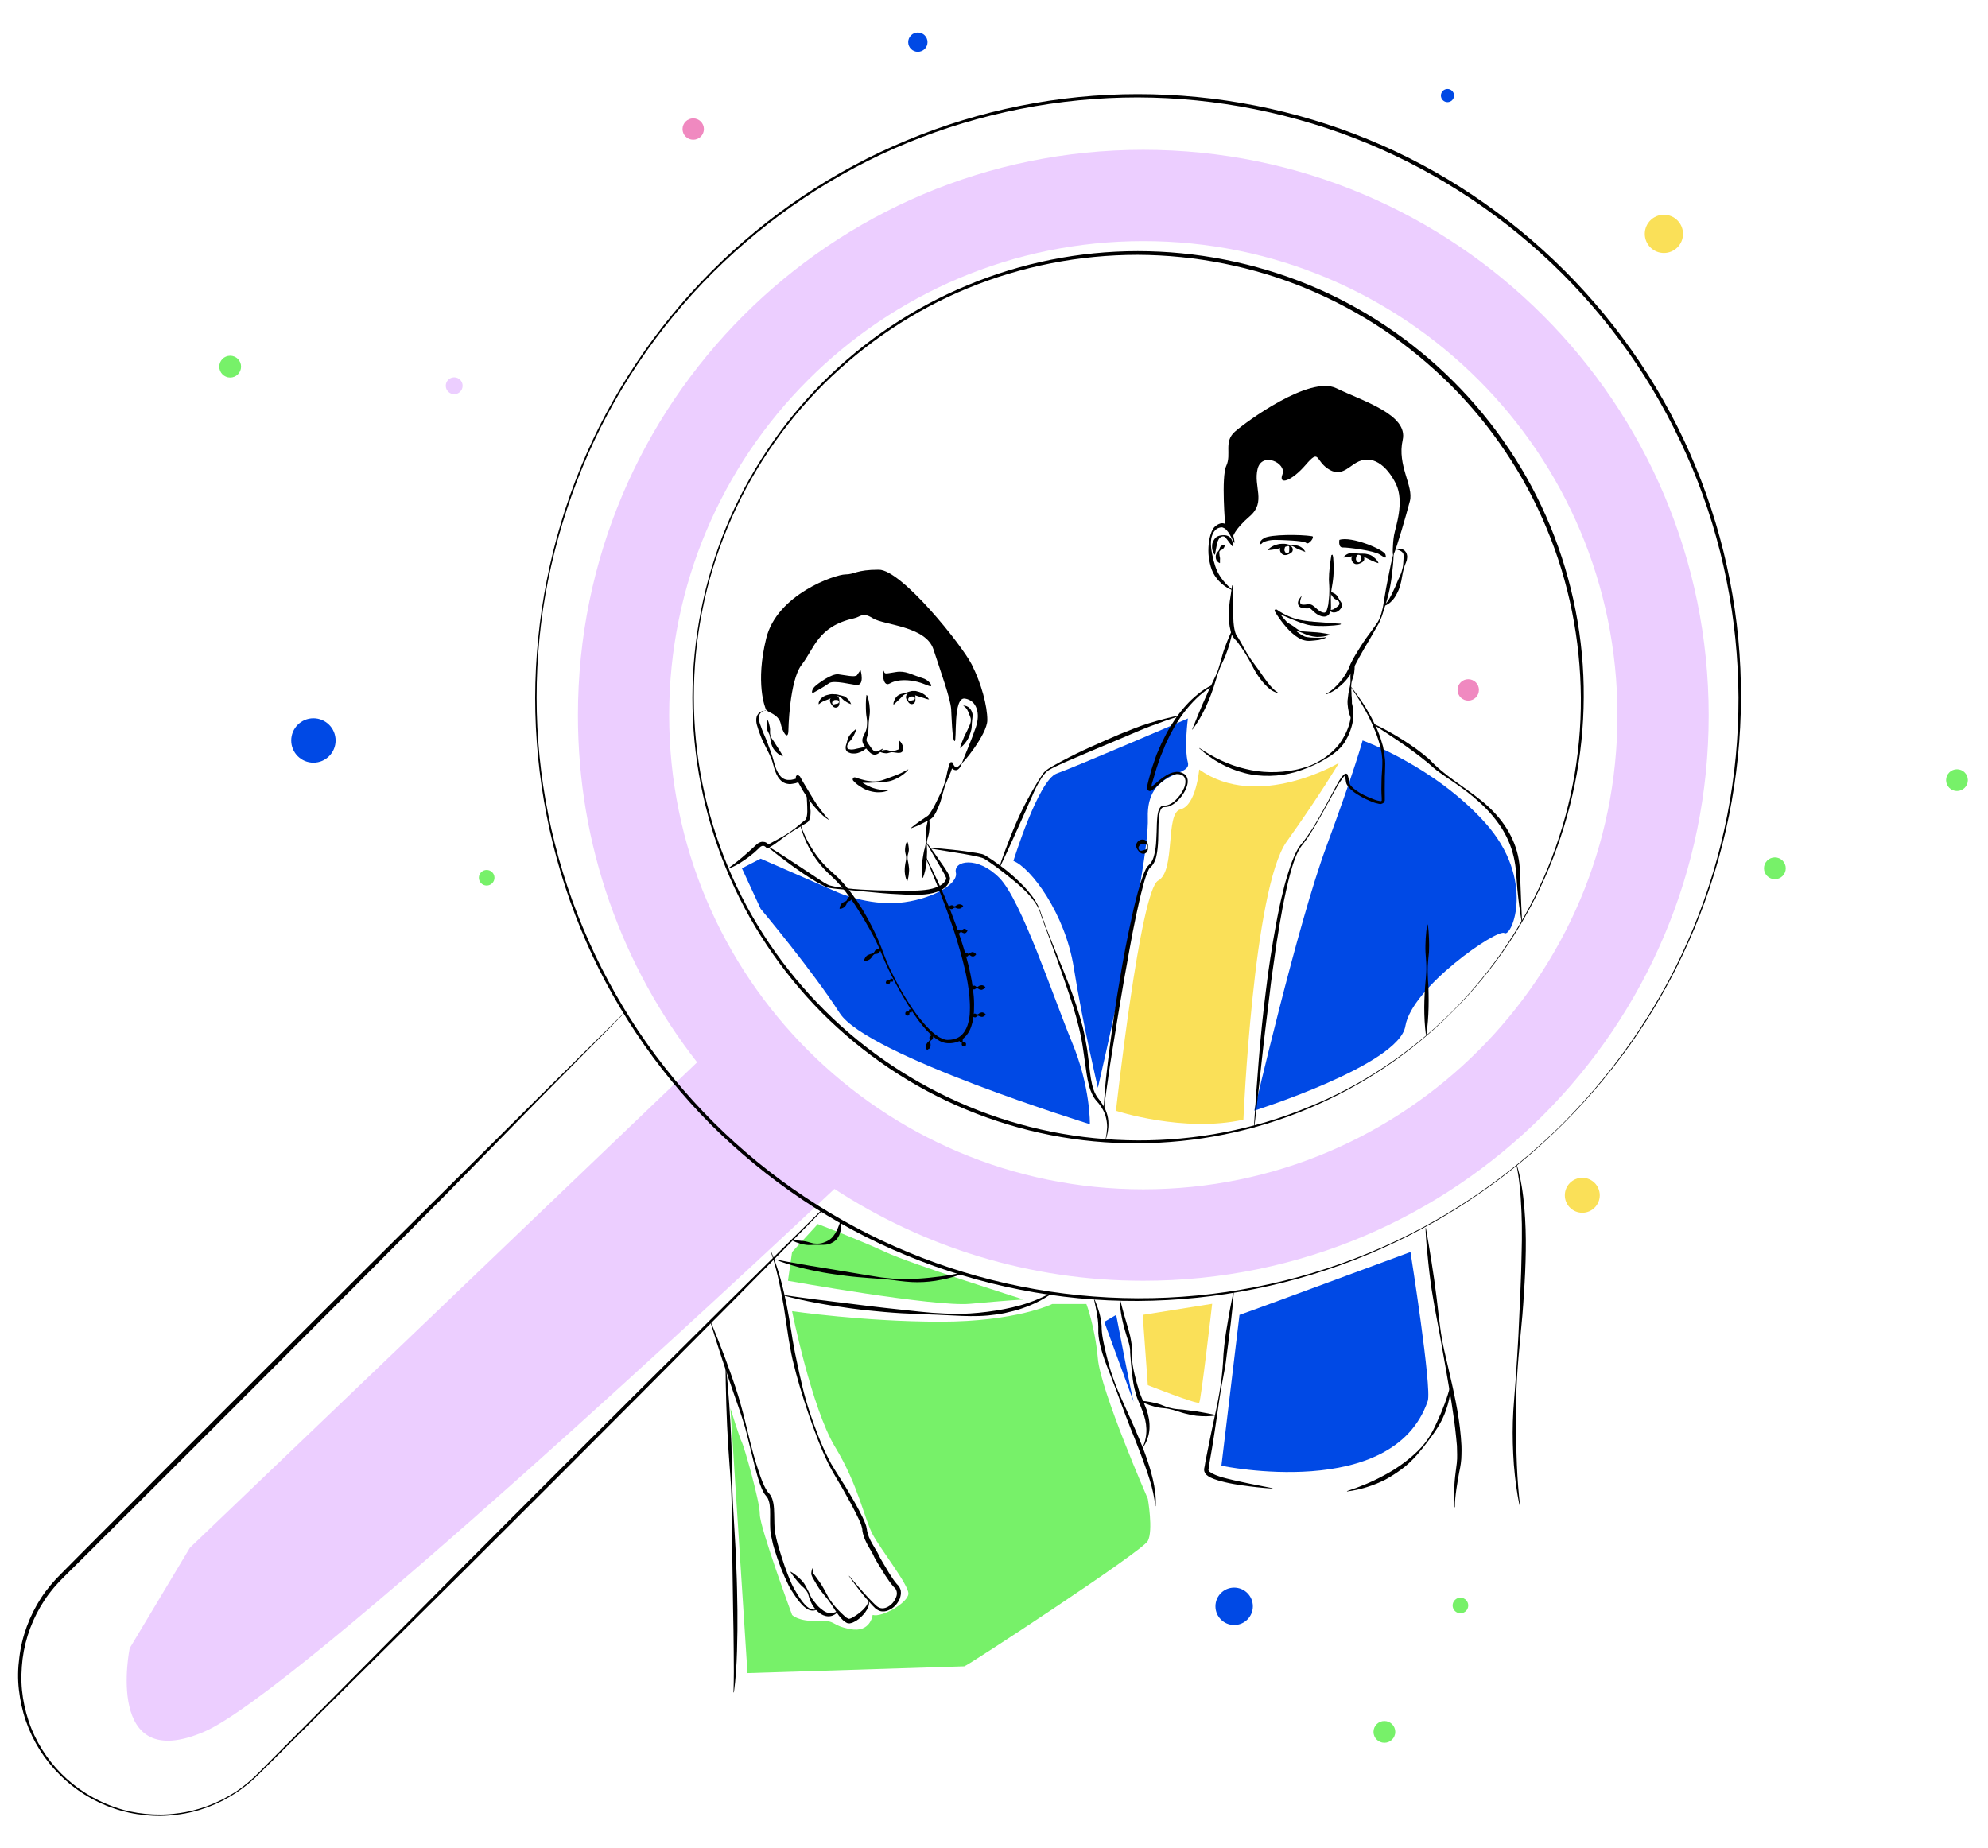<?xml version="1.0" encoding="utf-8"?>
<!-- Generator: Adobe Illustrator 25.4.1, SVG Export Plug-In . SVG Version: 6.00 Build 0)  -->
<svg version="1.1" id="Capa_1" xmlns="http://www.w3.org/2000/svg" xmlns:xlink="http://www.w3.org/1999/xlink" x="0px" y="0px"
	 viewBox="0 0 967.3 899.1" style="enable-background:new 0 0 967.3 899.1;" xml:space="preserve">
<style type="text/css">
	.st0{fill:#ECCEFF;}
	.st1{fill:#77F169;}
	.st2{fill:#0049E5;}
	.st3{fill:#FAE058;}
	.st4{fill:#F089C0;}
</style>
<g>
	<g>
		<path class="st0" d="M556.3,72.9c-152,0-275.1,123.2-275.1,275.1c0,63.7,21.6,122.3,58,168.9L92.4,753.1L63.1,802
			c0,0-12.6,61.7,36.3,40.6C144,823.5,367.1,615.1,406,578.5c43.2,28.2,94.8,44.7,150.3,44.7c152,0,275.1-123.2,275.1-275.1
			C831.4,196.1,708.2,72.9,556.3,72.9z M556.3,578.7c-127.4,0-230.7-103.3-230.7-230.7c0-127.4,103.3-230.7,230.7-230.7
			S787,220.6,787,348C787,475.4,683.7,578.7,556.3,578.7z"/>
	</g>
	<path class="st1" d="M385.4,638c0,0,9.5,47.2,20.9,66c11.4,18.8,14.1,34.6,18.3,42.6c4.3,7.9,17.4,24.4,17.4,28.8
		c0,4.3-12.8,11.8-17.4,10.4c0,0-1,8.8-10.9,6.9c-9.9-1.9-6.3-4.4-15.8-4s-12.5-2.9-12.5-2.9s-15.7-42.5-15.7-49
		c0-6.5-7.7-33.1-8.7-35c-1.1-1.9-5.6-16.6-5.6-16.6l8.3,128.9c0,0,104.3-3.3,105.5-3.3s86.6-55.9,89.3-61c2.7-5.1,0-20.5,0-20.5
		s-22.9-52.4-24.3-68.1s-5.6-26.7-5.6-26.7H512c0,0-17.5,8.6-54.5,8.6S385.4,638,385.4,638z"/>
	<path class="st1" d="M397.9,595.6l-12.5,13.6l-2,14c0,0,71.3,12.8,88.6,11.2c17.4-1.6,26-2.1,26-2.1s-54.9-17.3-67.2-23.1
		C418.6,603.5,397.9,595.6,397.9,595.6z"/>
	<path class="st2" d="M370.1,417.8l38.2,16.7c0,0,13.8,6,29,4.8c15.2-1.3,29.1-8.9,27.8-14.7c-1.3-5.8,10.5-8.3,21.2,2.6
		c10.7,10.9,26.1,57.7,35.2,79.7c9.2,22,8.8,40.1,8.8,40.1S421.8,513.5,408.6,493c-13.1-20.5-38.5-50.8-38.5-50.8l-9.1-19.7
		L370.1,417.8z"/>
	<path class="st2" d="M603.1,639.8l-8.8,73.4c0,0,83.6,17.6,100.4-31.5c2.1-6.2-8.4-72.5-8.4-72.5S607.7,638.3,603.1,639.8z"/>
	<path class="st3" d="M556,639.8l33.8-5.4c0,0-5.4,47.1-6.3,48.1c-0.9,1-25-8.5-25-8.5L556,639.8z"/>
	<path class="st2" d="M537.3,643.2c0,0,15.3,41.6,14.4,39.3c-0.9-2.3-8.6-42.7-8.6-42.7L537.3,643.2z"/>
	<path class="st3" d="M583.5,374.4c0,0-1.5,17.6-9.1,19.4s-2.2,30-10.9,34.7c-8.7,4.7-20.5,112-20.5,112s33.1,10.8,62,4.3
		c0,0,4.8-112.4,21-135.2c16.3-22.8,25.5-38.4,25.5-38.4S611.9,394.7,583.5,374.4z"/>
	<path class="st2" d="M578,349.6c0,0-1.9,14.3,0,21.5s-20.3,3-19.5,26.9c0.8,23.9-24.3,131.3-24.3,131.3s-7.5-31.7-11.7-58.3
		c-4.2-26.6-21-48.8-29.4-52.1c0,0,12.1-39.2,21-42.5C523,373.3,578,349.6,578,349.6z"/>
	<path class="st2" d="M663,360.3c0,0-3.7,13.9-17.7,51.8c-14,37.9-35,128.3-35,128.3s70.4-22.2,73.5-41.1s44.6-47.5,48.2-45.3
		c3.6,2.3,15.4-26.1-9.4-53.7C697.8,372.7,663,360.3,663,360.3z"/>
	<g>
		<path d="M395.3,763.1c0.2,1,0.1,2,0.6,2.7c0.5,0.7,1.1,1.5,1.7,2.3c1.2,1.6,2.3,3.2,3.2,4.9c1,1.7,1.8,3.5,2.8,5.1
			c1.1,1.6,2.3,3.2,3.6,4.6c1.3,1.4,2.7,2.8,4.1,4c0.4,0.3,0.7,0.6,1.1,0.7c0.3,0.2,0.7,0.3,0.7,0.3c0.7-0.1,1.5-0.5,2.3-1
			c1.6-0.9,3.1-2.1,4.4-3.3c0.7-0.7,1.3-1.4,1.8-2.1c0.5-0.8,0.9-1.6,0.8-2.6c0-0.1,0-0.1,0.1-0.1c0,0,0.1,0,0.1,0.1
			c0.4,1,0.3,2.1-0.1,3.1c-0.4,1-0.9,1.9-1.5,2.7c-1.2,1.6-2.7,3.1-4.5,4.2c-0.9,0.5-1.8,1-3.1,1.2c-1,0.1-1.5-0.3-2-0.6
			c-0.5-0.3-0.9-0.7-1.3-1c-1.5-1.4-2.6-3.1-3.7-4.7c-1.1-1.7-2.1-3.3-3.3-4.9c-1.2-1.6-2.5-3-3.7-4.6c-1.2-1.6-2.2-3.3-3.1-4.9
			c-0.5-0.9-1-1.6-1.4-2.7c-0.2-0.5-0.2-1.1-0.1-1.6c0.1-0.5,0.2-1,0.3-1.5C395.2,763.1,395.2,763,395.3,763.1
			C395.3,763.1,395.3,763.1,395.3,763.1z"/>
		<path d="M384.8,764.8c1.3,0.7,2.4,1.6,3.5,2.5c1.1,1,2.1,2,2.9,3.1c0.8,1.2,1.4,2.5,2.1,3.8c0.1,0.3,0.3,0.6,0.5,1l0.4,1
			c0.2,0.6,0.6,1.2,1,1.8c0.8,1.1,1.7,2.2,2.5,3.2c0.9,1,1.9,1.8,2.9,2.5c1,0.7,2.1,1.2,3.4,1.2c1.2,0.1,2.5-0.4,3.8-1
			c0.1,0,0.1,0,0.1,0c0,0,0,0.1,0,0.1c-0.9,1.2-2.2,2.1-3.8,2.4c-1.6,0.3-3.3-0.2-4.6-1c-1.3-0.8-2.4-1.9-3.3-3.1
			c-0.9-1.2-1.6-2.5-2.1-3.9c-0.3-0.7-0.5-1.4-0.7-2.1c-0.1-0.4-0.2-0.7-0.3-1c-0.1-0.3-0.3-0.6-0.5-0.9c-0.7-1.2-1.8-2.1-2.8-3
			c-1-1-1.9-2.1-2.7-3.1c-0.9-1.1-1.7-2.2-2.5-3.4c0,0,0-0.1,0-0.1C384.7,764.8,384.8,764.8,384.8,764.8z"/>
		<g>
			<path d="M383.6,355.7c0,0,0.4-24.5,6.5-32.3c6.1-7.8,7.8-18.6,25.3-22.5c3.7-0.8,4.1-3.3,9.4,0c5.3,3.3,25.7,3.7,29.4,15.1
				s8.2,23.7,8.6,29c0.2,3,0.5,15.6,1.7,15.6s-0.9-21.6,5-20.7c5.8,0.9,7.6,7.3,5.3,14c-2.3,6.7-6.1,15.5-6.7,17.2
				s12.3-13.7,12.3-20.7c0-7-2.9-17.8-7.6-27.1c-4.7-9.3-34.1-46.1-45.2-46.1c-11.1,0-11.7,2.3-16.3,2.3c-4.7,0-33.3,9.6-38.5,31.2
				c-5.3,21.6-0.6,33.6,0,34.7c0.6,1.2,5.8,2,7,6.4C380.7,356.3,383.4,360.4,383.6,355.7z"/>
			<path d="M434.7,342.6c0-0.9,0.4-1.8,0.8-2.6c0.5-0.8,1.1-1.5,1.9-1.9c0.8-0.5,1.8-0.6,2.6-0.8l2.5-0.8c0.4-0.1,0.9-0.2,1.3-0.3
				c0.5,0,0.9,0,1.4,0c0.2,0,0.5,0,0.7,0.1l0.7,0.2c0.4,0.1,0.9,0.2,1.3,0.4c0.8,0.4,1.6,0.8,2.3,1.4c0.7,0.6,1.3,1.2,1.8,1.9
				c0,0,0,0.1,0,0.1c0,0-0.1,0-0.1,0l0,0c-0.9-0.1-1.7-0.4-2.5-0.7c-0.8-0.2-1.6-0.5-2.3-0.7c-1.5-0.5-2.9-1-4.5-1.3
				c-0.8-0.1-1.6-0.1-2.4,0.3c-0.7,0.3-1.3,1-1.8,1.6c-1.1,1-2.2,2.1-3.5,3.3l0,0C434.8,342.8,434.7,342.7,434.7,342.6
				C434.7,342.7,434.7,342.7,434.7,342.6z"/>
			<path d="M445.4,339.8c0,0.5,0.1,1.1-0.2,1.8c-0.3,0.7-1.1,1.1-1.8,1c-0.8-0.1-1.3-0.7-1.6-1.2c-0.4-0.5-0.7-0.9-0.9-1.6
				c-0.5-1.4,0.9-3.1,2.5-3c0.4,0,0.8,0.1,1.1,0.3c0.3,0.2,0.6,0.5,0.7,0.9C445.5,338.7,445.4,339.3,445.4,339.8z M445.2,339.8
				c0-0.5-0.5-0.9-0.9-0.9c-0.4,0-0.7,0-0.9,0c-0.2,0-0.5,0-0.7,0.2c-0.2,0.1-0.5,0.3-0.7,0.7c-0.2,0.4-0.1,0.9,0.2,1.1
				c0.4,0.3,0.9,0.1,1.1,0c0.3-0.1,0.5-0.1,0.9-0.2C444.7,340.7,445.2,340.3,445.2,339.8z"/>
			<path d="M408.4,341.5c0,0.5,0.1,1.1-0.2,1.8c-0.3,0.7-1.1,1.1-1.8,1c-0.8-0.1-1.3-0.7-1.6-1.2c-0.4-0.5-0.7-0.9-0.9-1.6
				c-0.5-1.4,0.9-3.1,2.5-3c0.4,0,0.8,0.1,1.1,0.3c0.3,0.2,0.6,0.5,0.7,0.9C408.5,340.4,408.4,341,408.4,341.5z M408.2,341.5
				c0-0.5-0.5-0.9-0.9-0.9c-0.4,0-0.7,0-0.9,0c-0.2,0-0.5,0-0.7,0.2c-0.2,0.1-0.5,0.3-0.7,0.7c-0.2,0.4-0.1,0.9,0.2,1.1
				c0.4,0.3,0.9,0.1,1.1,0c0.3-0.1,0.5-0.1,0.9-0.2C407.7,342.4,408.2,342.1,408.2,341.5z"/>
			<path d="M430.1,326.7c-0.6-2.1-1.2,8.1,2.8,5.9c4-2.3,9.6-1.8,13.6-0.8c4,1.1,6.6,2.8,6.6,1.8s-2-3-4.1-3.6
				c-5.6-1.7-8.3-3.8-13.1-3C431.2,327.7,430.5,328.2,430.1,326.7z"/>
			<path d="M422,338.4c0.5,1.4,0.8,2.9,1,4.3c0.2,1.5,0.3,2.9,0.2,4.4c-0.1,1.5-0.4,2.9-0.5,4.4c-0.1,1.5-0.1,2.9-0.2,4.5
				c-0.1,0.8-0.3,1.5-0.5,2.2c-0.2,0.7-0.4,1.4-0.4,1.8c0,0.9,1,2,1.8,3.2c0.8,1.1,1.6,2.4,2.5,2.5c0.5,0.1,1.1-0.1,1.7-0.4
				c0.6-0.3,1.3-0.7,1.9-1c0,0,0.1,0,0.1,0c0,0,0,0.1,0,0.1c-0.4,0.6-0.9,1.2-1.5,1.7c-0.6,0.5-1.3,1-2.3,1.1
				c-0.5,0.1-1-0.1-1.5-0.3c-0.4-0.2-0.8-0.5-1.1-0.8c-0.6-0.5-1.1-1.2-1.6-1.7c-0.4-0.6-0.9-1.2-1.3-1.9c-0.4-0.7-0.8-1.6-0.7-2.6
				c0.1-1,0.5-1.7,0.8-2.4c0.3-0.6,0.7-1.3,0.9-1.9c0.5-1.3,0.6-2.8,0.6-4.3c0-1.5-0.4-2.9-0.5-4.4c-0.1-1.4-0.1-2.9-0.1-4.4
				c0-1.5,0.1-2.9,0.3-4.4C421.8,338.4,421.8,338.3,422,338.4C421.9,338.3,422,338.4,422,338.4z"/>
			<path d="M416.5,355c-0.1,1-0.6,1.8-1,2.7c-0.4,0.8-0.9,1.6-1.4,2.3c-0.6,0.7-1.3,1.3-1.6,2.1c-0.2,0.4-0.3,0.8-0.3,1.2
				c0,0.4,0.1,0.8,0.3,1c0.2,0.2,0.5,0.3,0.9,0.3c0.2,0,0.3,0.1,0.5,0.1c0.2,0,0.4,0,0.6,0c0.8,0,1.6-0.2,2.4-0.4
				c1.7-0.3,3.4-0.8,5.2-1.1l0,0c0.1,0,0.1,0,0.1,0.1c0,0,0,0.1,0,0.1c-1.3,1.5-3,2.5-4.8,3c-0.9,0.3-2,0.3-3,0.2
				c-0.3,0-0.5-0.1-0.8-0.2c-0.3-0.1-0.5-0.2-0.8-0.3c-0.5-0.2-1-0.7-1.2-1.3c-0.2-0.6-0.1-1.1-0.1-1.6c0.1-0.5,0.2-0.9,0.4-1.4
				c0.3-0.9,0.4-1.9,0.8-2.8c0.8-1.7,2.2-3,3.7-4.2l0,0C416.4,354.8,416.5,354.9,416.5,355C416.5,354.9,416.5,355,416.5,355z"/>
			<path d="M428.1,365.6c0.7-0.4,1.3-0.5,1.9-0.6c0.6-0.1,1.3-0.2,1.9,0c0.6,0.1,1.3,0.5,1.9,0.5c0.6,0.1,1.3-0.1,1.9-0.3
				c0.6-0.2,1.2-0.4,1.7-0.6c0.1,0,0.3-0.1,0.2-0.1c0,0,0,0-0.1,0c0,0-0.1,0.1-0.1,0.1c0,0,0-0.2,0-0.5c0-1-0.2-2.3-0.1-3.7
				c0-0.1,0.1-0.1,0.1-0.1c0,0,0,0,0.1,0c0.6,0.5,1,1,1.3,1.6c0.3,0.6,0.6,1.2,0.7,2c0,0.4,0.1,0.8-0.2,1.4
				c-0.1,0.3-0.5,0.7-0.8,0.8c-0.4,0.2-0.5,0.2-0.7,0.2c-0.8,0.1-1.4,0-2.1-0.1c-0.7-0.1-1.3-0.2-2-0.2c-0.6,0.1-1.3,0.4-1.9,0.5
				c-0.6,0.1-1.3,0-1.9-0.1c-0.6-0.1-1.3-0.3-1.9-0.7C428.1,365.8,428.1,365.7,428.1,365.6C428.1,365.6,428.1,365.6,428.1,365.6z"/>
			<path d="M442,374.4c-1.5,1.9-3.4,3.2-5.5,4.3c-1.1,0.5-2.1,1-3.3,1.3c-1.1,0.3-2.3,0.4-3.5,0.5c-2.3,0.2-4.6,0.3-7,0.4
				c-1.2,0-2.4,0-3.5-0.1c-1.2-0.1-2.3-0.4-3.5-0.7l1-1.6c1,0.9,2.2,1.8,3.4,2.6c1.2,0.8,2.5,1.4,3.8,2c1.3,0.5,2.7,0.9,4.2,1.1
				c1.4,0.2,2.9,0.2,4.4,0.1c0.1,0,0.1,0,0.1,0.1c0,0,0,0.1-0.1,0.1c-1.4,0.6-3,1-4.6,1c-1.6,0.1-3.2-0.2-4.7-0.6
				c-1.5-0.4-3-1.1-4.3-2c-1.4-0.8-2.6-1.8-3.7-3l0,0c-0.4-0.4-0.4-1,0-1.4c0.3-0.3,0.6-0.3,1-0.2c1.1,0.4,2.1,0.7,3.2,1
				c1.1,0.3,2.2,0.6,3.3,0.7c2.2,0.4,4.6,0.3,6.7-0.4c2.2-0.7,4.2-1.6,6.3-2.3c2.1-0.8,4.1-1.8,6.1-2.9l0,0c0,0,0.1,0,0.1,0
				C442.1,374.4,442.1,374.4,442,374.4z"/>
			<path d="M418.8,326.4c0,0,1.9,6.9-1.8,6.9c-2.3,0-11.4-2.6-13.7-0.8c-2.3,1.7-6.6,4.1-7.6,4.6s-0.8-1.6,0.8-3.1s8.1-6.3,11.4-5.9
				c3.3,0.4,8.2,1.6,9.1,0.4S418.8,325.6,418.8,326.4z"/>
			<path d="M414,342.6c-0.8-0.3-1.5-0.6-2.1-1c-0.6-0.4-1.3-0.8-1.8-1.3c-0.5-0.5-1-1.1-1.7-1.4c-0.7-0.3-1.3-0.2-2.1,0.1
				c-0.7,0.3-1.4,0.6-2.1,0.8c-0.7,0.3-1.3,0.6-2,0.8c-1.3,0.5-2.5,0.9-3.7,2c0,0-0.1,0-0.2,0c0,0,0,0,0-0.1c0-0.9,0.4-1.7,1-2.4
				c0.6-0.7,1.3-1.2,2-1.5c0.7-0.4,1.6-0.5,2.3-0.7c0.8-0.2,1.6-0.2,2.4-0.1c0.4,0,0.8,0,1.2,0.1c0.4,0,0.8,0.2,1.2,0.3
				c0.8,0.2,1.6,0.3,2.4,0.6c0.7,0.3,1.3,0.9,1.9,1.5c0.5,0.6,1,1.2,1.3,2.1C414.2,342.5,414.2,342.6,414,342.6
				C414.1,342.6,414.1,342.6,414,342.6z"/>
			<path d="M468.6,343.4c1.1-0.2,2.3,0.3,3.1,1.1c0.8,0.8,1.3,1.9,1.5,2.9c0.1,1.1-0.1,2.1-0.2,3.1c-0.1,1-0.2,2-0.2,3
				c0,1-0.3,2-0.6,3c-0.3,1-0.7,1.9-1.1,2.8c-1,1.8-2.2,3.4-3.9,4.6c0,0-0.1,0-0.1,0c0,0,0-0.1,0-0.1c0.6-2,1.4-3.7,2.1-5.5
				c0.4-0.9,0.9-1.7,1.3-2.6l0.6-1.3c0.2-0.4,0.5-0.9,0.6-1.3c0.4-0.9,0.7-1.8,0.7-2.8c0-1-0.5-1.9-0.8-2.7
				c-0.6-1.7-1.2-3.2-2.9-4.2l0,0C468.6,343.5,468.5,343.5,468.6,343.4C468.6,343.4,468.6,343.4,468.6,343.4z"/>
			<path d="M468.1,371.2c-0.2,0.6-0.4,1.2-0.8,1.8c-0.3,0.6-0.8,1.2-1.5,1.6c-0.4,0.2-1,0.2-1.5,0c-0.4-0.2-0.7-0.3-1-0.6
				c-0.3-0.2-0.6-0.5-0.8-0.9c-0.2-0.4-0.4-0.6-0.5-1.2l1.7,0.1c-0.4,1.6-0.8,3.1-1.5,4.6c-0.6,1.5-1.3,3-1.9,4.5
				c-1.2,3-1.8,6.2-2.8,9.3c-0.6,1.5-1.2,3-1.9,4.5c-0.4,0.8-0.8,1.5-1.3,2.2c-0.2,0.4-0.5,0.7-0.9,1c-0.2,0.2-0.3,0.3-0.6,0.5
				l-0.3,0.2l-0.3,0.1c-2.8,1.5-5.7,3-8.8,4.1c-0.1,0-0.1,0-0.1-0.1c0,0,0-0.1,0-0.1c2.5-2.1,5.2-3.9,7.9-5.7l0.3-0.2l0.1-0.1
				c0.1-0.1,0.2-0.2,0.3-0.3c0.2-0.2,0.4-0.5,0.6-0.8c0.4-0.6,0.8-1.3,1.2-1.9c0.8-1.3,1.5-2.8,2.2-4.2c1.4-2.9,2.9-5.7,3.8-8.8
				c0.5-1.5,0.7-3.1,1.1-4.7c0.3-1.6,0.8-3.1,1.3-4.6l0-0.1c0.1-0.4,0.6-0.7,1.1-0.5c0.3,0.1,0.6,0.4,0.6,0.7c0,0.1,0.1,0.4,0.2,0.6
				c0.1,0.2,0.3,0.4,0.4,0.6c0.2,0.2,0.4,0.4,0.6,0.5c0.1,0.1,0.2,0.1,0.4,0.1c0.4-0.1,0.9-0.5,1.3-0.9c0.4-0.4,0.9-0.9,1.3-1.4
				c0,0,0.1-0.1,0.1,0C468.1,371.1,468.1,371.2,468.1,371.2z"/>
			<path d="M372.6,345.6c-1,0.2-1.9,0.7-2.5,1.3c-0.6,0.7-0.9,1.5-0.9,2.4c0,0.9,0.2,1.8,0.5,2.7c0.3,0.9,0.7,1.8,1,2.8
				c0.7,1.8,1.5,3.6,2.3,5.5c0.7,1.9,1.4,3.8,2.1,5.7c1.5,3.7,1.8,8,4.2,11.1c1.1,1.6,2.8,2.5,4.6,2.4l0.7,0l0.7-0.1
				c0.5-0.1,0.9-0.2,1.3-0.3c0.4-0.1,0.8-0.3,0.9-0.4c0.1-0.1,0,0,0,0.1c0,0,0,0,0,0c0,0-0.1-0.1,0-0.1l1.6-1.1
				c1,1.8,2.1,3.7,3.2,5.5c1.1,1.8,2.2,3.7,3.3,5.5c1.1,1.8,2.3,3.6,3.6,5.3c1.3,1.7,2.6,3.4,4.1,4.9c0,0,0,0.1,0,0.1
				c0,0-0.1,0-0.1,0c-1.9-1.1-3.5-2.6-5-4.2c-1.5-1.6-2.9-3.3-4.2-5c-1.3-1.7-2.5-3.6-3.6-5.4c-1.1-1.9-2.1-3.8-3.1-5.7l0,0
				c-0.2-0.5,0-1.1,0.4-1.3c0.4-0.2,0.9-0.1,1.1,0.2c0.2,0.2,0.3,0.4,0.4,0.6c0.1,0.2,0.2,0.4,0.2,0.7c0.1,0.6-0.2,1.2-0.5,1.4
				c-0.6,0.6-1.2,0.7-1.8,0.9c-0.5,0.1-1.1,0.2-1.6,0.3l-0.8,0.1l-0.8,0c-1.1-0.1-2.3-0.4-3.2-1.1c-0.9-0.6-1.6-1.5-2.2-2.4
				c-1.1-1.8-1.7-3.8-2.2-5.7c-0.3-1-0.5-1.9-0.9-2.9c-0.4-0.9-0.8-1.8-1.2-2.7c-0.9-1.8-1.8-3.6-2.7-5.4c-0.9-1.8-1.6-3.7-2.3-5.6
				c-0.3-1-0.6-1.9-0.9-2.9c-0.3-1-0.4-2.1-0.3-3.2c0.1-1.1,0.7-2.3,1.6-2.9c0.9-0.7,2-0.9,3-0.9
				C372.6,345.4,372.7,345.4,372.6,345.6C372.7,345.5,372.6,345.6,372.6,345.6L372.6,345.6z"/>
			<path d="M373.5,350.2c0.4,0.8,0.6,1.6,0.8,2.4c0.2,0.8,0.4,1.6,0.4,2.4c0,0.8-0.1,1.7,0.1,2.5c0.2,0.8,0.5,1.6,1,2.2
				c0.5,0.7,0.9,1.3,1.3,2l1.3,2c0.8,1.4,1.7,2.6,2.5,4.2l0,0c0,0.1,0,0.1,0,0.1c0,0-0.1,0-0.1,0c-0.4-0.2-0.8-0.3-1.2-0.6
				c-0.4-0.2-0.8-0.4-1.1-0.7c-0.3-0.3-0.7-0.6-1-0.9c-0.3-0.3-0.6-0.7-0.8-1c-0.3-0.3-0.5-0.7-0.7-1.1c-0.2-0.4-0.4-0.8-0.5-1.2
				c-0.2-0.4-0.3-0.8-0.4-1.2c-0.1-0.4-0.2-0.9-0.2-1.3c-0.1-0.4-0.1-0.8-0.2-1.3c-0.1-0.4-0.2-0.8-0.3-1.2
				c-0.3-0.8-0.8-1.5-1.1-2.3c-0.3-0.8-0.3-1.7-0.3-2.5c0-0.9,0.2-1.7,0.6-2.5C373.3,350.2,373.4,350.1,373.5,350.2
				C373.5,350.2,373.5,350.2,373.5,350.2L373.5,350.2z"/>
			<path d="M392.5,385.4c1.1,2.9,1.7,6,1.9,9.2c0,0.8,0,1.6-0.1,2.4c-0.1,0.8-0.3,1.7-0.9,2.6c-0.4,0.5-0.7,0.6-1.1,0.9
				c-0.3,0.2-0.7,0.4-1,0.6c-0.7,0.4-1.3,0.8-2,1.2c-2.7,1.5-5.3,3.2-7.8,5l-3.7,2.8c-0.6,0.5-1.3,0.9-1.9,1.3
				c-0.3,0.2-0.7,0.4-1,0.6l-0.5,0.3c-0.2,0.1-0.5,0.2-0.7,0.3c-0.3,0.1-0.7,0-0.9-0.2l-0.1-0.1c-0.2-0.2-0.5-0.5-0.8-0.6
				c-0.3-0.1-0.6-0.2-0.9-0.1c-0.6,0.1-1.2,0.5-1.8,1.2c-1.4,1.4-2.9,2.7-4.5,3.9c-3.2,2.4-6.5,4.6-10.3,6c-0.1,0-0.1,0-0.1-0.1
				c0,0,0-0.1,0-0.1c3.2-2.3,6.2-4.7,9.1-7.3c1.5-1.3,2.9-2.6,4.3-3.9c0.7-0.7,1.8-1.6,3.2-1.7c0.7,0,1.4,0.1,1.9,0.4
				c0.6,0.3,1,0.7,1.4,1.3l-1-0.3l0.4-0.1l0.5-0.2c0.3-0.1,0.7-0.3,1-0.5l2-1.1c1.4-0.7,2.7-1.5,4-2.2c2.7-1.6,5.2-3.3,7.5-5.3
				l1.8-1.5l0.9-0.7c0.3-0.2,0.6-0.5,0.7-0.6c0.3-0.4,0.4-1.1,0.6-1.7c0.1-0.7,0.2-1.4,0.2-2.2c0-3-0.2-6.1-0.4-9.2
				c0-0.1,0-0.1,0.1-0.1C392.4,385.3,392.5,385.3,392.5,385.4z"/>
			<path d="M385.4,603.5c1.3-0.1,2.6,0,3.9,0.2c0.6,0.1,1.3,0.1,1.9,0.2c0.6,0.1,1.3,0.2,1.9,0.4c0.6,0.2,1.2,0.3,1.8,0.5
				c0.6,0.2,1.2,0.3,1.9,0.3c1.3,0.1,2.6,0,3.7-0.4c2.4-0.8,4.3-2,5.5-4c0.2-0.2,0.3-0.5,0.5-0.7l0.4-0.8c0.3-0.5,0.5-1.1,0.8-1.7
				c0.5-1.2,0.9-2.3,1.3-3.6c0-0.1,0.1-0.1,0.1-0.1c0,0,0.1,0,0.1,0.1c0.2,1.3,0.2,2.7,0,4c-0.1,0.7-0.2,1.3-0.5,2
				c-0.1,0.3-0.2,0.7-0.3,1c-0.2,0.3-0.3,0.6-0.5,0.9c-0.1,0.2-0.2,0.3-0.3,0.5l-0.3,0.4c-0.2,0.3-0.5,0.6-0.7,0.8
				c-0.6,0.5-1.1,0.9-1.8,1.2c-0.6,0.4-1.3,0.6-2,0.8c-0.7,0.1-1.4,0.2-2,0.2c-1.3,0.1-2.6,0-3.9,0c-1.3,0-2.6,0.2-3.9,0.1
				c-1.3-0.1-2.6-0.4-3.8-0.7c-1.2-0.4-2.5-0.8-3.6-1.5C385.3,603.6,385.3,603.6,385.4,603.5C385.3,603.5,385.3,603.5,385.4,603.5z"
				/>
			<path d="M373.4,411.6c8.4,5.1,16.5,10.6,24.7,16c1,0.7,2,1.3,3.1,2c1.1,0.6,2,1.2,3.2,1.4c2.3,0.6,4.8,0.9,7.2,1.2
				c4.9,0.6,9.8,0.8,14.7,1c4.9,0.1,9.8,0.2,14.7,0.2c2.4,0,4.9,0,7.3-0.2c2.4-0.2,4.8-0.5,6.9-1.3c1.1-0.4,2.1-0.8,3-1.5
				c0.9-0.6,1.6-1.4,2-2.3c0.1-0.1,0.1-0.2,0.1-0.3c0-0.1,0.1-0.2,0.1-0.3c0-0.2,0-0.3-0.1-0.5c-0.2-0.4-0.5-1-0.7-1.5
				c-0.6-1.1-1.2-2.1-1.8-3.2l-7.4-12.7c0,0,0-0.1,0-0.1c0,0,0.1,0,0.1,0c3,3.9,5.8,7.9,8.6,12c0.7,1,1.4,2.1,2,3.1
				c0.3,0.6,0.6,1,0.9,1.8c0.2,0.4,0.3,0.9,0.2,1.3c0,0.2,0,0.4-0.1,0.6c0,0.2-0.1,0.4-0.2,0.6c-0.5,1.4-1.5,2.5-2.6,3.3
				c-1.1,0.8-2.3,1.4-3.5,1.8c-4.9,1.7-10.1,1.4-15,1.3c-4.9-0.2-9.8-0.5-14.7-1l-14.7-1.4c-2.5-0.2-4.9-0.4-7.4-0.8
				c-1.3-0.2-2.5-0.7-3.6-1.3c-1.1-0.6-2.2-1.2-3.3-1.8c-4.3-2.5-8.3-5.3-12.3-8.2c-4-2.9-7.9-5.9-11.7-9c0,0,0-0.1,0-0.1
				C373.4,411.6,373.4,411.6,373.4,411.6z"/>
			<path d="M452,398.1c0.3,1.2,0.3,2.5,0.3,3.7c0,1.2-0.1,2.4-0.3,3.6c-0.2,1.2-0.7,2.4-0.9,3.6c-0.2,1.2-0.2,2.4-0.1,3.6
				c0.1,1.2,0.1,2.4,0,3.7c0,1.2-0.1,2.4-0.2,3.6c-0.3,2.4-0.8,4.8-1.7,7.2c0,0.1-0.1,0.1-0.1,0.1c0,0-0.1,0-0.1-0.1
				c-0.4-2.5-0.4-4.9-0.2-7.3c0.1-1.2,0.3-2.4,0.5-3.6c0.2-1.2,0.4-2.4,0.8-3.6c0.3-1.2,0.5-2.4,0.6-3.6c0.1-1.2-0.1-2.5-0.1-3.7
				c0-1.2,0.2-2.4,0.4-3.6c0.2-1.2,0.5-2.4,1-3.6C451.9,398,451.9,398,452,398.1C452,398,452,398.1,452,398.1z"/>
			<path d="M441.5,409.6c0.4,0.8,0.5,1.6,0.6,2.4c0.1,0.8,0.2,1.6,0,2.4c-0.1,0.8-0.5,1.6-0.5,2.4c-0.1,0.8,0,1.6,0.2,2.4
				c0.2,0.8,0.3,1.6,0.4,2.4c0.1,0.8,0.2,1.6,0.1,2.4c-0.1,1.6-0.3,3.1-0.8,4.7c0,0.1-0.1,0.1-0.1,0.1c0,0-0.1,0-0.1-0.1
				c-0.7-1.5-1-3.1-1.1-4.7c0-0.8,0-1.6,0.1-2.4c0.1-0.8,0.2-1.6,0.4-2.4c0.2-0.8,0.3-1.6,0.2-2.4c-0.1-0.8-0.4-1.6-0.5-2.4
				c-0.1-0.8,0-1.6,0.1-2.4c0.1-0.8,0.3-1.6,0.7-2.3C441.3,409.6,441.4,409.5,441.5,409.6C441.5,409.6,441.5,409.6,441.5,409.6z"/>
			<path d="M389.6,401.4c1.5,4.5,3.7,8.9,6.3,12.8c2.6,4,5.8,7.5,9.4,10.6c3.7,3.2,6.9,6.9,9.7,10.8c2.9,3.9,5.4,8,7.7,12.3
				c2.3,4.3,4.4,8.6,6.1,13.1c0.9,2.2,1.6,4.5,2.6,6.7c0.9,2.2,1.9,4.4,3,6.5c2.1,4.3,4.4,8.5,7,12.6c2.5,4.1,5.3,8,8.5,11.6
				c1.6,1.8,3.3,3.5,5.1,4.9c0.9,0.7,1.9,1.4,2.9,1.8c1,0.5,2.1,0.9,3.1,0.9c2.2,0,4.5-0.5,6.2-1.8c1.7-1.3,2.9-3.3,3.6-5.4
				c0.7-2.2,1.1-4.5,1.1-6.8c0.1-2.3,0-4.7-0.2-7.1c-0.4-4.7-1.3-9.4-2.4-14c-1.1-4.7-2.4-9.2-3.8-13.8c-1.4-4.6-3-9.1-4.6-13.6
				c-3.3-9-6.9-17.9-10.7-26.7c0-0.1,0-0.1,0.1-0.1c0,0,0.1,0,0.1,0c4.4,8.6,8.4,17.3,12,26.2c3.5,9,6.7,18.1,9,27.5
				c1.1,4.7,2,9.5,2.4,14.4c0.2,2.4,0.2,4.9,0.1,7.3c-0.1,2.5-0.5,4.9-1.3,7.3c-0.8,2.4-2.2,4.7-4.4,6.3c-0.5,0.4-1.1,0.7-1.7,1
				c-0.6,0.2-1.2,0.5-1.8,0.6c-0.6,0.1-1.3,0.3-1.9,0.3c-0.6,0-1.3,0.1-1.9,0c-1.4-0.1-2.6-0.5-3.7-1.1c-1.1-0.6-2.1-1.3-3.1-2.1
				c-1.9-1.6-3.6-3.4-5.1-5.2c-3.1-3.7-5.7-7.8-8.2-11.9c-2.5-4.1-4.8-8.4-7-12.6c-1.1-2.1-2.1-4.3-3.1-6.5c-1-2.2-1.9-4.5-2.8-6.6
				c-1.9-4.4-4.2-8.6-6.6-12.7c-2.4-4.1-4.9-8.2-7.7-12.1c-2.8-3.9-5.8-7.5-9.3-10.7c-7.3-6.5-12.5-15.2-14.9-24.5
				c0-0.1,0-0.1,0.1-0.1C389.6,401.3,389.6,401.3,389.6,401.4L389.6,401.4z"/>
			<path d="M414.7,436.3c0,0.5-0.1,0.9-0.3,1.2c-0.2,0.3-0.4,0.6-0.7,0.8c-0.3,0.2-0.8,0.2-1.1,0.4c-0.3,0.2-0.5,0.5-0.6,0.9
				c-0.1,0.4-0.3,0.7-0.5,1c-0.2,0.3-0.4,0.6-0.7,0.8c-0.6,0.4-1.2,0.8-2.2,0.8c-0.1,0-0.1-0.1-0.1-0.1c0,0,0,0,0,0
				c0.1-1,0.4-1.6,0.8-2.2c0.2-0.3,0.5-0.5,0.8-0.7c0.3-0.2,0.6-0.4,1-0.5c0.4-0.1,0.7-0.3,0.9-0.6c0.2-0.3,0.2-0.8,0.4-1.1
				c0.2-0.3,0.5-0.5,0.8-0.7c0.3-0.2,0.7-0.3,1.2-0.3C414.7,436.1,414.7,436.2,414.7,436.3z"/>
			<path d="M428.5,462.2c-0.2,0.5-0.4,0.9-0.7,1.2c-0.3,0.3-0.6,0.6-1,0.7c-0.4,0.1-0.9,0-1.3,0.2c-0.4,0.2-0.6,0.5-0.9,0.8
				c-0.2,0.4-0.5,0.7-0.7,1c-0.3,0.3-0.5,0.6-0.9,0.8c-0.3,0.2-0.7,0.4-1.1,0.5c-0.2,0-0.5,0.1-0.6,0.1c0-0.1-0.1-0.1-0.2,0
				c0,0-0.1,0-0.1,0c0,0-0.2,0-0.1,0c0.1,0,0.1,0.1,0,0.2c0,0.1-0.3,0.1-0.3-0.1c-0.1-0.1-0.1-0.2-0.1-0.3c0-0.2,0-0.4,0.1-0.6
				c0.2-0.3,0.2-0.4,0.3-0.6c0.2-0.4,0.5-0.7,0.8-1c0.3-0.3,0.7-0.4,1.1-0.6c0.4-0.2,0.8-0.3,1.2-0.4c0.4-0.1,0.8-0.2,1.1-0.5
				c0.3-0.3,0.5-0.8,0.7-1.1c0.3-0.3,0.7-0.5,1.1-0.6c0.4-0.1,0.8-0.2,1.4,0C428.4,462.1,428.5,462.2,428.5,462.2
				C428.5,462.2,428.5,462.2,428.5,462.2z"/>
			<path d="M434.5,476.5c0.1,0.4,0.1,0.6,0,0.9c-0.1,0.2-0.2,0.4-0.4,0.3c-0.2,0-0.5-0.2-0.7-0.2c-0.2,0-0.3,0.2-0.3,0.5
				c-0.1,0.3-0.2,0.5-0.3,0.6c-0.1,0.1-0.3,0.3-0.4,0.3c-0.4,0.1-0.8,0-1.3-0.5c-0.1-0.1-0.1-0.1-0.1-0.2c0.1-0.7,0.3-1,0.5-1.2
				c0.1-0.1,0.3-0.1,0.5-0.1c0.2,0,0.4,0,0.6,0.1c0.2,0.1,0.4,0.1,0.5,0c0.1-0.1,0.1-0.5,0.1-0.7c0.1-0.2,0.2-0.2,0.4-0.2
				c0.2,0,0.4,0.1,0.8,0.3C434.4,476.3,434.4,476.4,434.5,476.5z"/>
			<path d="M443.6,491.5c0.1,0.4,0.1,0.6,0.1,0.8c-0.1,0.2-0.1,0.4-0.3,0.4c-0.2,0-0.5-0.1-0.7-0.1c-0.2,0.1-0.2,0.2-0.2,0.5
				c0,0.3,0,0.5-0.1,0.6c-0.1,0.2-0.2,0.3-0.3,0.4c-0.3,0.1-0.7,0.2-1.4-0.1c-0.1,0-0.1-0.1-0.1-0.2c-0.2-0.7-0.1-1.1,0.1-1.4
				c0.1-0.1,0.3-0.2,0.5-0.2c0.2-0.1,0.4-0.1,0.6,0c0.2,0,0.4,0,0.5-0.1c0.1-0.2,0-0.5,0-0.7c0-0.2,0.2-0.2,0.4-0.3
				c0.2,0,0.4,0,0.8,0.2C443.5,491.4,443.5,491.4,443.6,491.5z"/>
			<path d="M453.9,503.7c0.2,0.5,0.2,0.8,0.1,1.2c-0.1,0.3-0.1,0.6-0.4,0.9c-0.2,0.2-0.7,0.4-0.8,0.7c-0.2,0.3-0.2,0.6-0.1,1
				c0.1,0.4,0.1,0.7,0.1,1c0,0.3,0,0.6-0.1,0.9c-0.1,0.3-0.3,0.6-0.5,0.8c0,0.1-0.1,0.1-0.2,0.2c-0.1,0.1-0.1,0-0.2,0
				c0,0-0.1,0.1-0.2,0.1c0,0-0.1,0-0.1,0c-0.1,0-0.1,0.1,0,0.1l0,0c0.1,0,0.1,0.1,0.1,0.1c0,0.1-0.1,0.2-0.2,0.2
				c-0.1,0-0.2-0.1-0.3-0.1c-0.1-0.1-0.3-0.2-0.3-0.3c0-0.1-0.1-0.2-0.1-0.3c0-0.1,0-0.2,0-0.2c0-0.1-0.1-0.2-0.1-0.3
				c-0.1-0.4-0.1-0.7,0-1.1c0.1-0.3,0.2-0.6,0.4-0.9c0.2-0.3,0.4-0.6,0.7-0.8c0.3-0.3,0.5-0.5,0.6-0.8c0.1-0.3-0.1-0.8-0.1-1.1
				c0-0.4,0.2-0.6,0.5-0.9c0.3-0.2,0.6-0.5,1.1-0.6C453.8,503.6,453.9,503.7,453.9,503.7z"/>
			<path d="M467.3,505.5c0.4,0,0.7,0,0.9,0.1c0.2,0.1,0.3,0.2,0.3,0.4c0,0.2-0.2,0.6-0.1,0.7c0,0.2,0.2,0.3,0.5,0.3
				c0.3,0,0.5,0.1,0.6,0.2c0.2,0.1,0.3,0.2,0.4,0.3c0.2,0.3,0.2,0.7,0,1.5c0,0.1-0.1,0.1-0.1,0.1c-0.7,0.2-1.2,0-1.5-0.2
				c-0.2-0.1-0.2-0.3-0.3-0.5c-0.1-0.2-0.1-0.4,0-0.7c0-0.3,0-0.5-0.2-0.6c-0.2-0.1-0.5-0.1-0.7-0.2c-0.2-0.1-0.3-0.3-0.3-0.5
				c0-0.2,0-0.5,0.3-0.8C467.2,505.5,467.3,505.5,467.3,505.5z"/>
			<path d="M473,494.2c0.2-0.4,0.4-0.6,0.7-0.8c0.3-0.1,0.5-0.3,0.8-0.2c0.3,0.1,0.6,0.4,0.9,0.4c0.3,0,0.6-0.1,0.8-0.3
				c0.3-0.2,0.5-0.4,0.8-0.5c0.3-0.1,0.6-0.2,0.9-0.2c0.6,0.1,1.2,0.3,1.7,1c0,0.1,0,0.1,0,0.2c-0.6,0.6-1.1,0.9-1.6,1
				c-0.3,0-0.5,0-0.8-0.1c-0.3,0-0.5-0.2-0.8-0.3c-0.3-0.2-0.6-0.2-0.8-0.1c-0.3,0.1-0.5,0.4-0.7,0.6c-0.2,0.2-0.5,0.1-0.8,0.1
				c-0.3-0.1-0.6-0.2-0.9-0.5C473,494.4,473,494.3,473,494.2z"/>
			<path d="M472.7,480.3c0.3-0.4,0.6-0.5,0.9-0.6c0.3-0.1,0.6-0.2,0.8,0c0.3,0.1,0.6,0.5,0.8,0.5c0.3,0.1,0.6,0,0.8-0.2
				c0.3-0.2,0.5-0.4,0.8-0.4c0.3-0.1,0.5-0.2,0.8-0.2c0.6,0,1.1,0.2,1.8,0.8c0.1,0.1,0.1,0.1,0,0.2c-0.5,0.7-1,1-1.6,1.2
				c-0.3,0.1-0.6,0-0.9-0.1c-0.3,0-0.6-0.2-0.9-0.4c-0.3-0.2-0.6-0.3-0.9-0.2c-0.3,0.1-0.6,0.4-0.9,0.5c-0.3,0.1-0.6,0-0.9-0.1
				c-0.3-0.1-0.6-0.3-0.8-0.7C472.6,480.5,472.6,480.4,472.7,480.3z"/>
			<path d="M469.1,464.7c0.2-0.4,0.4-0.6,0.6-0.8c0.2-0.1,0.5-0.3,0.7-0.2c0.3,0.1,0.6,0.4,0.8,0.4c0.3,0,0.5-0.1,0.7-0.3
				c0.2-0.2,0.5-0.4,0.7-0.4c0.2-0.1,0.5-0.2,0.8-0.1c0.5,0.1,1,0.3,1.5,1c0,0.1,0,0.1,0,0.2c-0.5,0.6-1,0.9-1.4,0.9
				c-0.2,0-0.5,0-0.7-0.1c-0.2,0-0.5-0.2-0.7-0.4c-0.2-0.2-0.5-0.3-0.7-0.2c-0.2,0.1-0.4,0.4-0.6,0.6c-0.2,0.2-0.5,0.1-0.7,0.1
				c-0.3-0.1-0.5-0.2-0.8-0.5C469.1,464.9,469.1,464.8,469.1,464.7z"/>
			<path d="M465.5,453.2c0.2-0.4,0.4-0.6,0.6-0.7c0.2-0.1,0.4-0.2,0.7-0.1c0.2,0.1,0.5,0.4,0.7,0.5c0.2,0.1,0.4-0.1,0.6-0.3
				c0.2-0.2,0.4-0.4,0.6-0.5c0.2-0.1,0.4-0.2,0.6-0.2c0.4,0.1,0.9,0.3,1.4,0.9c0,0.1,0.1,0.1,0,0.2c-0.4,0.7-0.8,1-1.2,1.1
				c-0.2,0.1-0.4,0-0.7-0.1c-0.2,0-0.5-0.2-0.7-0.3c-0.2-0.2-0.5-0.3-0.7-0.2c-0.2,0.1-0.4,0.4-0.6,0.6c-0.2,0.1-0.4,0.1-0.7,0
				c-0.2-0.1-0.5-0.3-0.7-0.6C465.5,453.4,465.5,453.3,465.5,453.2z"/>
			<path d="M461.6,441.3c0.3-0.4,0.6-0.6,0.9-0.7c0.3-0.1,0.6-0.2,0.9-0.1c0.3,0.1,0.6,0.4,0.9,0.5c0.3,0,0.6-0.1,0.8-0.3
				c0.3-0.2,0.5-0.4,0.8-0.5c0.3-0.1,0.5-0.2,0.8-0.2c0.6,0,1.2,0.1,1.9,0.7c0.1,0,0.1,0.1,0,0.2c-0.5,0.7-1,1.1-1.6,1.2
				c-0.3,0.1-0.6,0-0.9,0c-0.3,0-0.6-0.1-0.9-0.3c-0.3-0.2-0.6-0.2-0.9-0.1c-0.3,0.1-0.6,0.4-0.9,0.6c-0.3,0.1-0.6,0.1-0.9,0
				c-0.3-0.1-0.6-0.3-0.9-0.7C461.6,441.5,461.6,441.4,461.6,441.3z"/>
			<path d="M452.4,412.5c7.6,0.5,15.1,1.3,22.6,2.5c0.9,0.2,1.9,0.4,2.9,0.6c1.1,0.3,1.9,0.9,2.7,1.4c1.6,1,3.2,2.1,4.7,3.2
				c3.1,2.2,6.1,4.6,8.9,7.2c2.8,2.6,5.5,5.3,7.8,8.4c1.2,1.5,2.2,3.2,3.1,4.9c0.4,0.9,0.7,1.8,1.1,2.7c0.3,0.9,0.5,1.8,0.9,2.7
				c2.5,7.1,5.4,14.1,8.3,21.2c2.9,7,5.7,14.1,8.1,21.3c1.2,3.6,2.3,7.3,3.3,11c0.9,3.7,1.6,7.5,2.2,11.2c0.5,3.8,1,7.6,1.4,11.3
				c0.5,3.7,1.1,7.5,2.8,10.6c0.4,0.8,0.9,1.5,1.5,2.2l0.9,1.2l0.8,1.2c1.1,1.6,1.9,3.4,2.4,5.3c1,3.8,0.5,7.8-0.6,11.4
				c0,0.1-0.1,0.1-0.1,0.1c0,0-0.1-0.1-0.1-0.1c0.4-1.9,0.6-3.7,0.7-5.6c0-1.9-0.3-3.7-0.8-5.5c-0.6-1.8-1.4-3.4-2.5-4.9l-0.8-1.1
				l-0.9-1c-0.6-0.7-1.3-1.6-1.7-2.4c-2-3.5-2.7-7.4-3.3-11.1c-0.6-3.8-1-7.5-1.6-11.2c-2-14.9-7.5-29.1-12.4-43.4
				c-2.5-7.1-5.2-14.2-7.8-21.3l-0.9-2.7c-0.1-0.5-0.4-0.9-0.5-1.3c-0.2-0.4-0.3-0.9-0.6-1.3c-0.9-1.6-2-3.1-3.2-4.6
				c-2.4-2.9-5.2-5.4-8.1-7.8c-2.9-2.4-5.8-4.7-8.9-7c-1.5-1.1-3.1-2.2-4.6-3.2c-0.8-0.5-1.6-1-2.3-1.2c-0.9-0.3-1.8-0.5-2.7-0.7
				c-3.7-0.8-7.4-1.4-11.1-2l-11.2-1.8c-0.1,0-0.1-0.1-0.1-0.1C452.3,412.5,452.4,412.5,452.4,412.5z"/>
			<path d="M469.2,619.4c-3.6,1.5-7.3,2.6-11.2,3.3c-1.9,0.4-3.8,0.7-5.8,0.9c-1.9,0.2-3.9,0.3-5.8,0.3c-2,0-3.9-0.1-5.8-0.3
				c-1.9-0.2-3.9-0.4-5.8-0.7c-3.8-0.5-7.7-0.7-11.6-1c-3.9-0.3-7.7-0.6-11.6-1.1c-3.8-0.5-7.7-1-11.5-1.7
				c-3.8-0.7-7.6-1.5-11.4-2.5c-3.7-1-7.5-2.1-11.1-3.6c-0.1,0-0.1-0.1-0.1-0.1c0,0,0.1-0.1,0.1-0.1l0,0c3.8,0.9,7.6,1.5,11.4,2.2
				c3.8,0.7,7.6,1.3,11.4,1.9l22.8,3.8c1.9,0.3,3.8,0.6,5.7,0.9c1.9,0.2,3.8,0.4,5.8,0.6c3.8,0.3,7.7,0.2,11.5,0
				c3.8-0.2,7.6-0.6,11.4-1.1c3.8-0.5,7.6-1.2,11.4-2c0.1,0,0.1,0,0.1,0.1C469.3,619.3,469.2,619.4,469.2,619.4z"/>
			<path d="M375.3,609.2c3.5,8.3,5.7,17.1,7.5,25.9c0.4,2.2,0.8,4.4,1.2,6.6l1.1,6.6l0.5,3.3l0.6,3.3l0.6,3.3l0.7,3.3l0.7,3.3
				l0.7,3.3c0.5,2.2,1,4.4,1.5,6.5c0.5,2.2,1.1,4.3,1.7,6.5c0.6,2.1,1.3,4.3,2,6.4c1.4,4.3,3,8.5,4.6,12.6c1.7,4.2,3.6,8.2,5.7,12.1
				c1.1,1.9,2.3,3.8,3.5,5.7c1.2,1.9,2.4,3.8,3.6,5.7c2.3,3.8,4.6,7.7,6.7,11.7c1,2,2.1,4,2.9,6.2l0.3,0.9c0.1,0.3,0.2,0.6,0.2,0.9
				c0.1,0.3,0.1,0.7,0.2,0.9c0,0.2,0.1,0.5,0.1,0.7c0.2,1,0.5,2,0.9,3c0.8,2,2,3.9,3.1,5.8c0.3,0.5,0.6,1,0.9,1.5
				c0.3,0.5,0.6,1.1,0.8,1.6c0.5,1,1,1.9,1.6,2.9c1.1,1.9,2.3,3.8,3.4,5.7c1.2,1.9,2.4,3.8,3.8,5.4l0.6,0.6c0.2,0.2,0.4,0.5,0.6,0.8
				c0.3,0.6,0.6,1.2,0.7,1.9c0.2,1.3-0.1,2.6-0.5,3.8c-1,2.3-2.6,4.2-4.8,5.3c-1.1,0.6-2.3,1-3.6,0.9c-1.3,0-2.5-0.7-3.5-1.5
				c-1.7-1.6-3.1-3.3-4.6-5c-2.9-3.4-5.6-7-8.2-10.7c0,0,0-0.1,0-0.1c0,0,0.1,0,0.1,0c2.9,3.5,5.8,6.9,8.8,10.1
				c1.5,1.6,3.1,3.3,4.7,4.7c0.8,0.6,1.7,1,2.6,1c1,0,1.9-0.3,2.8-0.8c1.8-1,3.2-2.7,3.9-4.6c0.4-0.9,0.5-1.9,0.3-2.8
				c-0.1-0.4-0.3-0.9-0.5-1.2c-0.1-0.2-0.2-0.4-0.4-0.5l-0.6-0.6c-1.6-1.8-2.8-3.7-4.1-5.6c-1.2-1.9-2.4-3.8-3.6-5.8
				c-0.6-1-1.1-2-1.7-3c-0.3-0.6-0.4-1-0.7-1.5c-0.3-0.5-0.5-0.9-0.8-1.4c-1.1-1.9-2.3-3.9-3.2-6.1c-0.4-1.1-0.8-2.2-1-3.4
				c-0.1-0.3-0.1-0.6-0.1-0.9c0-0.3-0.1-0.5-0.1-0.7c-0.1-0.4-0.3-1-0.4-1.5c-0.7-2-1.7-4-2.7-6c-2-4-4.2-7.9-6.4-11.8l-3.4-5.8
				c-1.1-1.9-2.3-3.9-3.3-5.9c-4-8.1-7.1-16.6-10-25c-2.9-8.5-5.5-17.1-7.6-25.9l-0.7-3.3l-0.6-3.3l-0.6-3.3l-0.5-3.3
				c-0.7-4.5-1.3-8.9-2-13.3c-0.8-4.4-1.6-8.8-2.6-13.2c-1-4.4-2.1-8.7-3.6-12.9c0-0.1,0-0.1,0.1-0.1
				C375.2,609.1,375.3,609.1,375.3,609.2z"/>
			<path d="M345.8,643.1c2.5,5.9,4.8,11.9,7.1,17.9c2.2,6,4.4,12.1,6.3,18.2c0.9,3.1,1.8,6.2,2.6,9.3c0.8,3.1,1.5,6.3,2.3,9.4
				c1.5,6.2,3.1,12.4,5.2,18.5c1,3,2.1,6.1,3.7,8.7c0.2,0.3,0.4,0.6,0.6,0.9l0.8,0.9c0.6,0.7,1,1.5,1.3,2.3c0.6,1.7,0.8,3.3,0.9,5
				c0.2,3.3,0.1,6.5,0.3,9.6c0.3,3,1.1,6.1,2,9.2c0.9,3.1,1.9,6.1,2.9,9.1c1.1,3,2.2,6,3.5,8.8c0.7,1.4,1.4,2.8,2.3,4.2
				c0.8,1.4,1.7,2.7,2.6,4c1,1.2,2,2.5,3.3,3.3c0.6,0.4,1.4,0.7,2.1,0.8c0.8,0.1,1.5-0.1,2.3-0.3l0,0c0.1,0,0.1,0,0.1,0.1
				c0,0,0,0.1-0.1,0.1c-0.7,0.3-1.5,0.6-2.4,0.6c-0.8,0-1.7-0.2-2.4-0.6c-1.5-0.8-2.7-2-3.7-3.2c-1.1-1.2-2-2.6-2.9-3.9
				c-0.9-1.3-1.8-2.7-2.6-4.2c-2.9-5.8-5.2-11.8-7.1-18c-0.5-1.6-0.9-3.1-1.2-4.7c-0.4-1.6-0.7-3.2-0.8-4.9c-0.2-3.3,0-6.5-0.1-9.6
				c-0.1-1.6-0.2-3.1-0.7-4.5c-0.2-0.7-0.5-1.3-1-1.9l-0.8-1c-0.3-0.4-0.5-0.7-0.7-1.1c-0.8-1.5-1.4-3-1.9-4.5
				c-0.5-1.5-1-3.1-1.4-4.6c-1.7-6.2-3.1-12.5-4.7-18.7c-1.5-6.2-3.7-12.3-5.8-18.3c-4.2-12.1-8.3-24.3-12-36.6c0-0.1,0-0.1,0.1-0.1
				C345.8,643,345.8,643.1,345.8,643.1z"/>
			<path d="M512.1,629.1c-4.5,3.3-9.6,5.8-15,7.6c-1.3,0.5-2.7,0.8-4,1.2c-1.4,0.3-2.7,0.7-4.1,1l-2.1,0.4l-2.1,0.3
				c-1.4,0.2-2.8,0.3-4.2,0.5c-5.6,0.5-11.2,0.3-16.8,0c-5.6-0.3-11.1-0.5-16.7-0.7c-5.6-0.2-11.1-0.5-16.7-1l-8.3-0.8
				c-2.8-0.3-5.5-0.6-8.3-1c-11-1.5-22.1-3.4-32.8-6.3c-0.1,0-0.1-0.1-0.1-0.1c0,0,0.1-0.1,0.1-0.1c11,1.6,22,3,33.1,4.3
				c5.5,0.7,11,1.4,16.5,2l16.6,1.8c2.8,0.2,5.5,0.6,8.3,0.7c2.8,0.2,5.6,0.3,8.3,0.4c5.6,0.1,11.1-0.3,16.6-1
				c5.5-0.7,10.9-1.7,16.2-3.2c5.3-1.5,10.4-3.6,15.3-6.3c0,0,0.1,0,0.1,0C512.2,629,512.1,629,512.1,629.1z"/>
			<path d="M545,632.3c0.8,3,1.5,6,2.4,8.9c0.8,2.9,1.8,5.9,2.5,8.9c0.3,1.5,0.6,3,0.8,4.6c0,0.4,0.1,0.8,0.1,1.2c0,0.4,0,0.8,0,1.2
				c0,0.8-0.1,1.5-0.1,2.3c0.1,3.1,0.6,6.1,1.3,9.1c0.7,3,1.5,5.9,2.4,8.8c0.5,1.4,1.1,2.7,1.7,4.2c0.6,1.4,1.2,2.9,1.8,4.4
				c1,3,1.6,6.2,1.4,9.4c-0.2,3.2-1.3,6.3-3.1,8.9c0,0-0.1,0.1-0.1,0c0,0-0.1-0.1,0-0.1c1.2-2.9,1.8-5.8,1.7-8.8
				c-0.1-3-0.8-5.9-1.9-8.7c-0.5-1.4-1.1-2.8-1.7-4.2l-0.9-2.2c-0.3-0.8-0.5-1.5-0.7-2.3c-0.9-3-1.4-6.1-1.7-9.2
				c-0.4-3.1-0.7-6.2-0.9-9.3c-0.1-0.8-0.1-1.6-0.1-2.3c0-0.4-0.1-0.7-0.1-1.1c-0.1-0.4-0.1-0.7-0.2-1.1c-0.3-1.5-0.8-2.9-1.3-4.4
				c-1.8-5.8-3.4-12-3.4-18.2C544.8,632.2,544.8,632.2,545,632.3C544.9,632.2,545,632.2,545,632.3z"/>
			<path d="M532.6,632.3c1.7,4.1,3.1,8.3,3.4,12.8c0,4.4,1,8.5,2,12.8c1,4.2,2.1,8.5,3.6,12.6c1.4,4.1,3.2,8.2,5,12.2
				c1.8,4,3.7,8,5.4,12c1.7,4,3.5,8.1,5,12.2c1.5,4.1,2.9,8.4,3.9,12.7c1,4.3,1.7,8.7,1.4,13.2c0,0.1-0.1,0.1-0.1,0.1
				c-0.1,0-0.1,0-0.1-0.1c-0.4-4.4-1.4-8.6-2.7-12.8c-1.3-4.2-2.8-8.3-4.3-12.3c-1.6-4.1-3.1-8.2-4.8-12.2
				c-1.6-4.1-3.2-8.2-4.7-12.3c-1.5-4.1-3-8.3-4.6-12.3c-1.6-4.1-3.3-8.2-4.6-12.4c-0.3-1.1-0.6-2.1-0.9-3.2
				c-0.3-1.1-0.5-2.2-0.7-3.3c-0.2-1.1-0.3-2.2-0.4-3.3c0-1.1,0-2.3,0-3.3c-0.1-4.3-1.1-8.6-2-12.8c0-0.1,0-0.1,0.1-0.1
				C532.6,632.2,532.6,632.2,532.6,632.3z"/>
		</g>
		<path d="M353.1,663.4c1.4,13.3,2.3,26.6,2.8,40c0.2,6.7,0.2,13.4,0.4,20c0.2,6.7,0.6,13.3,1,20c0.4,6.7,0.8,13.3,1,20
			c0.3,6.7,0.4,13.4,0.5,20c0,3.3,0,6.7,0,10c0,3.3-0.2,6.7-0.2,10c-0.2,6.7-0.6,13.4-1.5,20c0,0.1-0.1,0.1-0.1,0.1
			c-0.1,0-0.1-0.1-0.1-0.1c0.2-6.7,0.2-13.3,0.1-20c0-6.7-0.2-13.3-0.3-20l-0.3-20c-0.1-6.7-0.2-13.3-0.2-20
			c-0.1-6.7-0.2-13.4-0.5-20c-0.2-3.3-0.4-6.7-0.7-10l-0.7-10c-0.8-13.3-1.2-26.7-1.3-40c0-0.1,0-0.1,0.1-0.1
			C353,663.4,353.1,663.4,353.1,663.4z"/>
	</g>
	<path d="M621.6,337.1c-1.2-0.2-2.3-0.8-3.3-1.5c-1-0.7-1.8-1.5-2.7-2.4c-1.6-1.7-3-3.6-4.3-5.6c-1.2-2-2.2-4.1-3.3-6.1
		c-1.1-2-2.3-4-3.6-5.9c-0.7-0.9-1.3-1.9-2-2.8c-0.3-0.5-0.7-0.9-1.1-1.3c-0.2-0.2-0.4-0.4-0.6-0.6c-0.2-0.3-0.4-0.5-0.6-0.8
		c-0.2-0.3-0.3-0.6-0.5-0.8c-0.1-0.3-0.3-0.6-0.4-0.9c-0.2-0.6-0.4-1.2-0.5-1.8c-0.3-1.2-0.5-2.4-0.6-3.5c-0.3-2.4-0.2-4.7-0.1-7.1
		c0.2-2.3,0.5-4.6,0.9-6.9l0,0c0.1-0.7,0.2-1.4,0.3-2.1c0.1-0.7,0.2-1.4,0.3-2.1c0-0.1,0.1-0.1,0.1-0.1c0,0,0.1,0,0.1,0.1
		c0.1,0.7,0.1,1.4,0.2,2.1c0.1,0.7,0.1,1.4,0.1,2.1l0,0c-0.1,4.6-0.1,9.2,0.2,13.7c0.2,2.2,0.5,4.5,1.4,6.3c0.1,0.2,0.3,0.4,0.4,0.6
		c0.1,0.2,0.4,0.5,0.5,0.7c0.3,0.5,0.6,1,0.9,1.5c0.6,1,1.1,2,1.7,3.1c1.1,2,2.3,4,3.6,5.9c1.3,1.9,2.8,3.7,4.1,5.6
		c1.3,1.9,2.6,3.8,4,5.6c0.7,0.9,1.4,1.8,2.2,2.6c0.8,0.8,1.6,1.6,2.6,2.1l0,0c0.1,0,0.1,0.1,0,0.1
		C621.6,337.1,621.6,337.1,621.6,337.1z"/>
	<path d="M486.2,422c1.6-4.9,3.4-9.7,5.3-14.5c1.9-4.8,3.9-9.5,6.2-14.1c2.3-4.6,4.8-9.1,7.5-13.5c0.7-1.1,1.4-2.2,2.1-3.2l0.6-0.8
		l0.7-0.7c0.5-0.5,1.1-0.8,1.6-1.2c2.2-1.4,4.5-2.6,6.7-3.8c4.5-2.4,9.2-4.7,13.9-6.8c4.7-2.1,9.4-4.2,14.1-6.2
		c4.8-1.9,9.5-3.9,14.5-5.4c4.9-1.5,9.9-2.8,15-3.8c0.1,0,0.1,0,0.1,0.1c0,0,0,0.1-0.1,0.1c-4.9,1.6-9.7,3.3-14.5,5.1
		c-4.8,1.8-9.4,3.9-14.2,5.9c-9.5,4-18.9,7.9-28.3,12c-2.3,1.1-4.7,2.1-6.9,3.4c-0.5,0.3-1.1,0.7-1.5,1.1l-0.6,0.7l-0.6,0.7
		c-0.8,1-1.4,2.1-2.1,3.2c-1.3,2.2-2.4,4.5-3.4,6.9c-1.1,2.3-2.1,4.7-3.1,7c-2.1,4.7-4.2,9.4-6.3,14c-2.1,4.7-4.3,9.3-6.5,14
		c0,0-0.1,0.1-0.1,0C486.3,422.1,486.2,422,486.2,422z"/>
	<path d="M599.8,306.3c-0.3,2.2-0.8,4.3-1.4,6.5c-0.6,2.1-1.3,4.2-2.1,6.2c-0.8,2-1.9,4-2.7,6c-0.8,2-1.5,4.1-2.1,6.2
		c-0.6,2.1-1.3,4.2-2.1,6.3l-1.2,3.1c-0.4,1-0.9,2-1.3,3c-1.9,4-4,7.9-6.7,11.4c0,0-0.1,0.1-0.1,0c0,0,0-0.1,0-0.1
		c1.6-4.1,3.3-8.1,5-12.2c0.9-2,1.8-4,2.7-6c0.5-1,0.9-2,1.4-3l1.4-3c1-2,1.9-4,2.5-6.1c0.7-2.1,1.2-4.2,1.8-6.3
		c0.6-2.1,1.4-4.1,2.2-6.2c0.8-2,1.7-4.1,2.7-6c0,0,0.1-0.1,0.1,0C599.8,306.2,599.8,306.2,599.8,306.3z"/>
	<path d="M589.8,334c-4.6,2.6-8.4,6.3-11.8,10.3c-3.4,4-6.2,8.5-8.6,13.1c-0.6,1.2-1.1,2.4-1.7,3.5l-0.8,1.8l-0.7,1.8l-1.5,3.6
		l-1.3,3.7c-0.9,2.5-1.5,5-2.3,7.5c-0.4,1.3-0.8,2.5-0.9,3.7c0,0.3,0,0.6,0,0.6c0,0-0.1-0.1-0.2-0.2c-0.1-0.1-0.3-0.1-0.3-0.1
		c-0.1,0,0,0,0.1-0.1c0.4-0.2,0.9-0.7,1.4-1.1c2-1.7,4-3.5,6.4-4.9c1.2-0.7,2.5-1.3,3.9-1.5c1.4-0.3,2.9-0.1,4.2,0.6
		c0.6,0.3,1.3,0.8,1.6,1.5c0.4,0.7,0.6,1.4,0.6,2.1c0.1,1.4-0.4,2.8-0.9,4c-1.1,2.5-2.8,4.7-4.8,6.4c-1,0.9-2.2,1.6-3.5,2.1
		c-0.7,0.2-1.4,0.3-2.1,0.3c-0.6,0-1.1,0.2-1.5,0.7c-0.7,1-0.9,2.3-1.1,3.6c-0.2,1.3-0.2,2.6-0.3,3.9c-0.2,5.3,0.1,10.6-1.1,15.9
		c-0.3,1.3-0.8,2.6-1.6,3.8c-0.4,0.6-0.9,1.1-1.4,1.6c-0.4,0.3-0.7,0.9-0.9,1.4c-1.1,2.3-1.8,4.8-2.5,7.4
		c-1.4,5.1-2.5,10.2-3.6,15.4c-1.1,5.2-2.1,10.4-3,15.5l-2.8,15.6c-1.8,10.4-3.5,20.8-5.2,31.3c-0.8,5.2-1.7,10.4-2.4,15.7l-1.1,7.8
		c-0.2,1.3-0.3,2.6-0.5,3.9c-0.1,1.3-0.3,2.7-0.2,3.9l0,0c0,0.1,0,0.1-0.1,0.1c-0.1,0-0.1,0-0.1-0.1c-0.2-1.4-0.1-2.7,0-4
		c0.1-1.3,0.2-2.6,0.3-4c0.2-2.6,0.4-5.3,0.7-7.9c0.6-5.3,1.2-10.5,1.9-15.8c1.4-10.5,2.9-21,4.7-31.4c1.7-10.4,3.7-20.8,6-31.2
		c1.1-5.2,2.4-10.3,3.9-15.4c0.8-2.5,1.6-5.1,2.8-7.5c0.4-0.6,0.7-1.2,1.3-1.8c0.4-0.4,0.9-0.8,1.2-1.3c0.7-1,1.2-2.2,1.5-3.4
		c0.7-2.5,1-5.1,1.1-7.7c0.2-2.6,0.2-5.3,0.3-7.9c0.1-1.3,0.1-2.7,0.3-4c0.2-1.3,0.4-2.7,1.3-3.9c0.4-0.6,1.2-1,2-0.9
		c0.6,0,1.2-0.1,1.8-0.3c1.2-0.4,2.3-1.1,3.3-2c1.9-1.7,3.5-3.9,4.5-6.2c0.5-1.2,0.8-2.5,0.7-3.7c-0.1-1.2-0.7-2.2-1.8-2.7
		c-1.1-0.5-2.3-0.6-3.5-0.3c-1.2,0.3-2.3,0.8-3.4,1.5c-2.2,1.4-4,3.2-6,5c-0.5,0.4-1,0.9-1.7,1.3c-0.2,0.1-0.4,0.2-0.8,0.3
		c-0.2,0-0.5,0-0.8-0.2c-0.3-0.2-0.4-0.4-0.5-0.6c-0.2-0.7-0.1-1-0.1-1.4c0.2-1.5,0.6-2.7,0.9-4c0.7-2.6,1.4-5.2,2.3-7.6l1.3-3.8
		l1.6-3.7l0.8-1.8l0.9-1.8c0.6-1.2,1.2-2.4,1.8-3.6c2.6-4.7,5.6-9.1,9.2-13.1c1.8-2,3.7-3.8,5.8-5.5c2.1-1.7,4.3-3.2,6.7-4.3
		c0.1,0,0.1,0,0.1,0.1C589.9,333.9,589.8,334,589.8,334L589.8,334z"/>
	<path d="M558.6,412.1c0,0.7,0,1.4-0.4,2.2c-0.4,0.8-1.4,1.3-2.2,1.1c-0.9-0.1-1.6-0.8-2-1.3c-0.5-0.6-0.9-1.2-1.1-2
		c-0.5-1.7,1.1-3.7,3.1-3.6c0.5,0,0.9,0.1,1.3,0.4c0.4,0.2,0.7,0.6,0.9,1C558.6,410.7,558.6,411.5,558.6,412.1z M558.4,412.1
		c0-0.7-0.6-1.2-1.1-1.3c-0.5-0.1-0.9-0.2-1.3-0.1c-0.4,0-0.8,0.1-1.1,0.3c-0.3,0.3-0.7,0.6-0.9,1.1c-0.2,0.5,0,1.2,0.4,1.6
		c0.5,0.4,1.1,0.3,1.6,0.1c0.4-0.1,0.8-0.2,1.3-0.4C557.8,413.3,558.4,412.8,558.4,412.1z"/>
	<path d="M600.5,264.2c-0.9-1.9-1.8-3.7-2.9-5.3c-0.6-0.8-1.2-1.5-1.9-1.9c-0.4-0.2-0.7-0.3-1-0.4c-0.2,0-0.4,0-0.5,0
		c-0.2,0-0.4,0.1-0.6,0.1c-0.8,0.2-1.7,0.6-2.3,1.3c-0.7,0.7-1.2,1.5-1.5,2.5c-0.7,1.9-0.7,4-0.5,6c0.2,2,0.7,4,1.1,5.9
		c0.5,1.9,1.1,3.9,1.9,5.6c1.7,3.5,4.3,6.5,7.5,9.1l0,0c0,0,0,0.1,0,0.1c0,0-0.1,0-0.1,0c-3.9-1.5-7.3-4.5-9.4-8.4
		c-1-2-1.5-4.1-1.9-6.1c-0.4-2.1-0.5-4.2-0.4-6.3c0.1-2.1,0.4-4.2,1-6.2c0.3-1,0.7-2,1.3-3c0.6-0.9,1.6-1.7,2.7-2.2
		c0.3-0.1,0.6-0.2,0.8-0.3c0.3-0.1,0.7-0.1,1-0.1c0.7,0,1.3,0.3,1.8,0.6c1,0.7,1.7,1.6,2.3,2.6c1,1.9,1.6,4,1.8,6.1
		c0,0.1,0,0.1-0.1,0.1C600.6,264.3,600.5,264.2,600.5,264.2L600.5,264.2z"/>
	<path d="M599.6,265.8c-1.1-1.3-1.9-2.5-2.7-3.5c-0.4-0.5-0.8-1.2-1.5-1.3c-0.7-0.1-1.5,0.2-1.9,0.7c-0.5,0.5-0.7,1.1-1,1.7
		c-0.2,0.6-0.4,1.3-0.5,2c-0.3,1.4-0.5,2.8-0.8,4.4l0,0c0,0.1-0.1,0.1-0.1,0.1c0,0-0.1,0-0.1,0c-1.1-1.4-1.4-3.1-1.2-4.9
		c0.1-0.9,0.5-1.7,1-2.5c0.5-0.8,1.2-1.4,2.1-1.7c0.9-0.3,1.7-0.4,2.6-0.4c0.8,0,1.8,0.2,2.6,0.7c0.8,0.6,1.2,1.4,1.5,2.2
		c0.3,0.8,0.4,1.6,0.2,2.5C599.8,265.8,599.7,265.8,599.6,265.8C599.7,265.8,599.6,265.8,599.6,265.8z"/>
	<path d="M596.1,265.3c-0.2,0.5-0.4,0.9-0.6,1.3c-0.3,0.3-0.5,0.6-0.8,0.8c-0.4,0.2-0.9,0.3-1.1,0.6c-0.3,0.3-0.4,0.7-0.3,1.2
		c0,0.4,0.1,0.8,0.1,1.2c0.1,0.4,0.1,0.7,0.2,1c0,0.3,0.1,0.7,0,1.1c0,0.4,0,0.8,0,1.4l0,0c0,0.1-0.1,0.1-0.1,0.1c0,0,0,0,0,0
		c-1-0.4-1.7-1.2-1.9-2.3c-0.2-1,0-2.2,0.7-2.9c0.1-0.2,0.3-0.4,0.5-0.6c0.1-0.2,0.3-0.4,0.4-0.6c0.2-0.4,0.2-1,0.5-1.4
		c0.2-0.4,0.6-0.7,1.1-0.9c0.4-0.2,0.9-0.3,1.5-0.2C596.1,265.1,596.1,265.2,596.1,265.3C596.1,265.3,596.1,265.3,596.1,265.3
		L596.1,265.3z"/>
	<path d="M638.4,260.9c1.6,0.2-1.7,4.5-2.8,3.3s-12.9-1.5-15.4-1.5s-5.6,0.8-6.3,1.8s-1.9-0.9,1.2-2.7
		C618.3,260,632.6,260,638.4,260.9z"/>
	<path d="M635.2,268.6c-0.8-0.3-1.6-0.6-2.3-0.9c-0.7-0.3-1.4-0.6-2.1-0.9c-0.7-0.4-1.3-0.9-2.1-1.1c-0.4-0.1-0.8-0.1-1.2-0.1
		c-0.4,0-0.8,0.1-1.2,0.2c-0.8,0.2-1.5,0.4-2.3,0.6c-0.7,0.2-1.5,0.4-2.2,0.6c-1.5,0.3-3,0.6-4.8,0.7c-0.1,0-0.1,0-0.1-0.1
		c0,0,0-0.1,0-0.1c1.2-1.2,2.7-2.1,4.3-2.5c0.4-0.1,0.8-0.2,1.2-0.3c0.4,0,0.8-0.1,1.3-0.1c0.4,0,0.8,0,1.3,0c0.4,0,0.8,0.1,1.3,0.2
		c0.4,0.1,0.8,0.2,1.2,0.3c0.4,0.1,0.8,0.1,1.2,0.2c0.8,0.1,1.7,0,2.6,0.2c1.7,0.4,3.2,1.6,3.9,3.2
		C635.3,268.6,635.3,268.6,635.2,268.6C635.2,268.7,635.2,268.7,635.2,268.6L635.2,268.6z"/>
	<path d="M626.6,265.2c0.5,0.2,1.2,0.3,1.8,0.8c0.6,0.5,0.8,1.5,0.5,2.2c-0.3,0.7-1.1,1.1-1.7,1.4c-0.6,0.3-1.2,0.5-1.9,0.5
		c-1.5,0.1-3-1.8-2.4-3.5c0.1-0.4,0.3-0.8,0.6-1.1c0.3-0.3,0.7-0.5,1.1-0.5C625.4,264.8,626.1,265.1,626.6,265.2z M626.6,265.4
		c-0.5-0.2-1.1,0.3-1.3,0.7c-0.2,0.5-0.2,0.7-0.3,1c0,0.3-0.1,0.6,0,0.9c0.1,0.3,0.3,0.6,0.6,1c0.4,0.3,1,0.3,1.3,0
		c0.4-0.3,0.4-0.9,0.4-1.3c0-0.4,0-0.6,0-1.1C627.4,266.2,627.2,265.5,626.6,265.4z"/>
	<path d="M661.4,269.6c0.5,0.2,1.2,0.3,1.8,0.8c0.6,0.5,0.8,1.5,0.5,2.2c-0.3,0.7-1.1,1.1-1.7,1.4c-0.6,0.3-1.2,0.5-1.9,0.5
		c-1.5,0.1-3-1.8-2.4-3.5c0.1-0.4,0.3-0.8,0.6-1.1c0.3-0.3,0.7-0.5,1.1-0.5C660.2,269.2,660.9,269.5,661.4,269.6z M661.4,269.8
		c-0.5-0.2-1.1,0.3-1.3,0.7c-0.2,0.5-0.2,0.7-0.3,1c0,0.3-0.1,0.6,0,0.9c0.1,0.3,0.3,0.6,0.6,1c0.4,0.3,1,0.3,1.3,0
		c0.4-0.3,0.4-0.9,0.4-1.3c0-0.4,0-0.6,0-1.1C662.2,270.6,661.9,269.9,661.4,269.8z"/>
	<path d="M651.7,262.7c0,0-0.7,3.8,1.7,3.7c2.4-0.1,15.3,1.6,17.9,3.4c2.6,1.7,3.5,2.3,2.8,0C673.5,267.5,657.5,260.7,651.7,262.7z"
		/>
	<path d="M659.8,225.2c-4.2,2.5-7.7,7-13.8,2.8c-6.1-4.2-3.9-9.7-10.7-1.8c-6.8,7.9-13.4,10.1-11.3,4.6c2.1-5.5-10-11.2-12.1-2.6
		c-2.1,8.5,4.2,16-3.7,22.9c-7.9,6.8-8.4,10.4-8.4,10.4s-1.5-4.9-3.6-5.3c0,0-2.1-24.1,0.5-29.6c2.6-5.6-1.4-11.7,4.2-16.6
		c5.6-4.9,36.3-27.4,49.3-21.1c12.9,6.3,35.1,12.8,32.3,25.2c-2.8,12.4,5.4,22.4,3.5,29.7c-1.9,7.3-6.4,22.7-7.9,26
		c-0.7,1.6-0.5-5.4,0.2-9.4c0.7-4,5.2-16.1,0.9-25C674.7,226.4,667.5,220.7,659.8,225.2z"/>
	<path d="M653.7,271.2c1-1.4,2.6-2.1,4.2-2.2c0.8,0,1.6,0.3,2.4,0.4c0.4,0.1,0.8,0,1.2,0c0.4,0,0.8,0,1.2,0c0.8,0,1.6,0,2.4,0.2
		c0.4,0.1,0.8,0.2,1.2,0.3c0.4,0.1,0.7,0.3,1.1,0.5c0.4,0.2,0.7,0.4,1,0.7c0.3,0.3,0.6,0.5,0.9,0.8c0.6,0.6,1.1,1.2,1.4,2
		c0,0.1,0,0.1,0,0.1c0,0-0.1,0-0.1,0l0,0c-0.8-0.2-1.5-0.5-2.2-0.8c-0.7-0.2-1.3-0.6-2-0.9c-1.3-0.7-2.6-1.2-3.9-1.9
		c-0.3-0.1-0.7-0.3-1.1-0.4c-0.4-0.1-0.7-0.1-1.1-0.1c-0.7,0-1.5,0.4-2.1,0.7c-0.7,0.2-1.4,0.3-2.1,0.4c-0.7,0.1-1.4,0.2-2.3,0.3
		l0,0C653.7,271.4,653.7,271.3,653.7,271.2C653.7,271.2,653.7,271.2,653.7,271.2z"/>
	<path d="M678.1,269.8c-0.1,3.3-0.4,6.5-0.8,9.7c-0.4,3.2-0.9,6.4-1.7,9.6c-0.8,3.2-1.8,6.3-2.8,9.4c-0.2,0.8-0.5,1.5-0.8,2.3
		c-0.3,0.8-0.7,1.5-1,2.3c-0.8,1.4-1.6,2.8-2.4,4.2c-1.6,2.8-3.2,5.6-4.9,8.4c-1.6,2.8-3.2,5.6-4.6,8.4l-1,2.2
		c-0.4,0.8-0.8,1.5-1.3,2.2c-0.9,1.4-2,2.7-3.2,3.9c-2.4,2.3-5.1,4.4-8.2,5.4c-0.1,0-0.1,0-0.1-0.1c0,0,0-0.1,0-0.1
		c2.8-1.6,5.1-3.8,7.1-6.3c1-1.2,1.9-2.5,2.7-3.9c0.4-0.7,0.7-1.4,1.1-2.1l0.9-2.2c1.4-3,3.2-5.8,4.9-8.5c1.7-2.7,3.6-5.4,5.6-8
		c0.9-1.3,1.9-2.6,2.8-4c0.8-1.3,1.4-2.9,1.8-4.4c0.4-1.5,0.8-3.1,1-4.7c0.3-1.6,0.5-3.2,0.8-4.8c0.5-3.2,1.2-6.3,1.8-9.5
		c0.6-3.2,1.3-6.3,2.1-9.5c0-0.1,0.1-0.1,0.1-0.1C678.1,269.7,678.1,269.7,678.1,269.8z"/>
	<path d="M678.9,267.3c0.7-0.3,1.5-0.4,2.2-0.3c0.8,0.1,1.6,0.3,2.3,0.9c0.3,0.3,0.6,0.7,0.8,1c0.2,0.4,0.3,0.8,0.4,1.2
		c0.2,0.8,0,1.6-0.1,2.4c-0.4,1.4-1.1,2.7-1.4,4c-0.4,1.4-0.7,2.7-0.9,4.1c-0.2,1.4-0.5,2.8-0.9,4.2c-0.4,1.4-0.9,2.7-1.6,4
		c-0.3,0.6-0.7,1.3-1.1,1.9c-0.4,0.6-0.9,1.2-1.4,1.7c-1,1.1-2.3,2-3.7,2.4c-0.1,0-0.1,0-0.1-0.1c0,0,0-0.1,0-0.1l0,0
		c2.1-1.9,3.2-4.3,4.4-6.8c0.3-0.6,0.6-1.2,0.9-1.9c0.3-0.6,0.6-1.3,0.8-1.9l0.8-1.9l0.9-1.9c0.6-1.3,1-2.6,1.3-4
		c0.3-1.4,0.3-2.8,0.4-4.2c0.1-1.3,0.2-2.5-0.5-3.2c-0.7-0.8-2-1.3-3.4-1.5l0,0C678.9,267.5,678.8,267.4,678.9,267.3
		C678.9,267.3,678.9,267.3,678.9,267.3z"/>
	<path d="M648.4,270c0.3,1,0.4,2,0.4,3.1c0.1,1,0.1,2,0.1,3c0,2,0,4-0.3,6c-0.2,2-0.7,4-0.9,6c-0.2,2-0.2,4-0.1,6
		c0,1,0.1,2.1-0.2,3.2c-0.2,0.6-0.4,1.1-0.8,1.7c-0.4,0.5-1.1,0.9-1.9,1c-0.7,0.1-1.4-0.1-1.9-0.2c-0.6-0.2-1.1-0.4-1.6-0.7
		c-1-0.6-1.8-1.3-2.5-2c-0.4-0.3-0.7-0.7-1-0.9c-0.2-0.1-0.3-0.2-0.4-0.2c-0.1,0-0.1,0-0.2,0c-0.1,0-0.1,0-0.2,0
		c-1,0-2.1,0.1-3.3-0.2c-0.6-0.1-1.2-0.4-1.7-1.1c-0.4-0.6-0.4-1.4-0.3-1.9c0.1-0.6,0.4-1,0.7-1.5c0.3-0.5,0.6-0.8,0.9-1.3
		c0,0,0.1-0.1,0.1,0c0,0,0,0.1,0,0.1l0,0c-0.3,0.9-0.7,1.9-0.7,2.8c0,0.9,0.4,1.2,1.2,1.3c0.8,0.1,1.8-0.1,2.7-0.2
		c0.1,0,0.4,0,0.6,0c0.2,0,0.4,0.1,0.6,0.1c0.4,0.1,0.7,0.3,0.9,0.4c0.5,0.3,0.9,0.7,1.3,1c0.8,0.7,1.4,1.3,2.2,1.8
		c0.7,0.5,1.6,0.8,2.2,0.8c0.3,0,0.5-0.1,0.7-0.3c0.2-0.2,0.4-0.6,0.6-1c0.3-0.8,0.5-1.8,0.7-2.7c0.2-2,0.5-4,0.5-6
		c0.1-2-0.1-4-0.2-6c0-4,0.6-8,1.2-12l0,0C648.2,269.9,648.3,269.9,648.4,270C648.4,269.9,648.4,269.9,648.4,270z"/>
	<path d="M647.6,288c0.6,0.3,1.2,0.5,1.7,0.8c0.5,0.3,1,0.7,1.4,1.2c0.4,0.5,0.6,1.2,1,1.8c0.3,0.6,0.8,1,1.1,1.8
		c0.2,0.4,0.2,0.8,0.2,1.2c-0.1,0.4-0.3,0.8-0.5,1.1c-0.2,0.4-0.5,0.6-0.7,0.9c-0.3,0.2-0.5,0.5-0.9,0.7c-0.6,0.4-1.5,0.6-2.3,0.5
		c-0.8-0.1-1.5-0.6-1.8-1.2c0-0.1,0-0.1,0.1-0.1c0,0,0,0,0.1,0l0,0c1.4,0.2,2-0.3,2.8-0.9c0.2-0.1,0.4-0.3,0.6-0.4
		c0.2-0.2,0.5-0.3,0.6-0.5c0.3-0.3,0.6-0.5,0.7-1c0.1-0.5-0.1-1.1-0.5-1.5c-0.4-0.4-1.1-0.6-1.6-0.9c-0.5-0.3-0.9-0.8-1.3-1.3
		c-0.4-0.5-0.8-1.1-0.8-1.9C647.5,288.1,647.5,288,647.6,288C647.6,288,647.6,288,647.6,288L647.6,288z"/>
	<path d="M652.4,303.8c-0.7,0.3-1.4,0.3-2.1,0.4c-0.7,0.1-1.4,0.2-2.1,0.2c-1.4,0.1-2.7,0.2-4.1,0.2c-2.7,0-5.6,0-8.3-0.7
		c-2.7-0.7-5.2-1.8-7.8-2.8c-2.5-1.1-5.1-2.1-7.6-3.3l0.9-0.9c1.6,1.9,3.1,3.9,4.8,5.7c0.8,0.9,1.7,1.8,2.6,2.6
		c0.9,0.9,1.8,1.7,2.7,2.4c0.9,0.7,1.9,1.4,3,1.9c0.5,0.3,1,0.4,1.6,0.5c0.5,0.1,1.2,0.1,1.8,0.2c1.2,0.1,2.5,0.1,3.7,0.1
		c1.2,0,2.5,0,3.7-0.3l0,0c0.1,0,0.1,0,0.1,0.1c0,0,0,0.1,0,0.1c-1.2,0.7-2.4,0.9-3.7,1.2c-1.3,0.2-2.6,0.3-3.8,0.4
		c-0.6,0-1.2,0.1-2,0c-0.7-0.1-1.4-0.3-2.1-0.5c-1.3-0.5-2.4-1.2-3.5-2c-2.1-1.6-3.9-3.5-5.5-5.5c-1.6-2-3.1-4-4.4-6.3l0-0.1
		c-0.2-0.3-0.1-0.7,0.2-0.8c0.2-0.1,0.5-0.1,0.7,0c1.1,0.8,2.3,1.5,3.4,2.1c1.2,0.6,2.4,1.2,3.7,1.7c2.5,1,5.2,1.5,7.9,1.8
		c0.7,0.1,1.3,0.2,2,0.2c0.7,0.1,1.3,0.2,2,0.2c1.3,0.1,2.7,0.2,4,0.3c1.4,0.1,2.7,0.2,4.1,0.3c1.3,0.1,2.7,0.3,4,0.3l0.1,0
		C652.4,303.7,652.5,303.7,652.4,303.8C652.5,303.8,652.4,303.8,652.4,303.8z"/>
	<path d="M624.5,301.9c1.8,1,3.5,1.9,5.1,3c0.8,0.6,1.6,1.3,2.5,1.7c0.4,0.2,0.9,0.4,1.4,0.5c0.5,0.1,1,0.2,1.5,0.2
		c2,0.1,4,0.3,5.9,0.4c1,0.1,2,0.2,3,0.4c1,0.1,2,0.3,3,0.6l0,0c0.1,0,0.1,0.1,0.1,0.1c0,0,0,0.1-0.1,0.1c-1,0.4-2,0.6-3,0.8
		c-1,0.1-2.1,0.2-3.1,0.2c-1-0.1-2.1-0.2-3.1-0.5c-0.5-0.1-1-0.2-1.5-0.4c-0.5-0.2-1-0.4-1.5-0.6c-0.5-0.2-0.9-0.5-1.4-0.6
		c-0.5-0.2-1-0.4-1.4-0.5c-1-0.3-2-0.4-3-0.8c-1-0.4-1.9-1-2.6-1.7c-0.8-0.7-1.5-1.6-1.9-2.6C624.3,301.9,624.3,301.9,624.5,301.9
		C624.4,301.8,624.5,301.8,624.5,301.9L624.5,301.9z"/>
	<path d="M659.1,321.8c0.1,1.2,0,2.4,0,3.6c-0.1,1.2-0.2,2.3-0.5,3.4c-0.3,1.1-0.8,2.2-1,3.4c-0.2,1.2-0.2,2.3-0.1,3.5l0.1,1.8
		c0,0.6,0,1.2,0.1,1.7l0.1,1.7c0,0.6,0,1.1,0,1.7c0,2.3-0.1,4.6-0.1,7c0,0.1,0,0.1-0.1,0.1c0,0-0.1,0-0.1-0.1
		c-1.2-2.1-1.6-4.6-1.8-7c-0.1-1.2,0-2.4,0.2-3.6c0.1-1.2,0.3-2.4,0.6-3.5c0.3-1.2,0.5-2.3,0.6-3.5c0.1-1.2-0.1-2.4,0-3.6
		c0-0.6,0.1-1.2,0.2-1.8c0.1-0.6,0.3-1.2,0.4-1.7c0.3-1.1,0.7-2.3,1.4-3.3C658.9,321.7,659,321.7,659.1,321.8
		C659.1,321.7,659.1,321.8,659.1,321.8z"/>
	<path d="M600.3,629c-0.7,10.1-2.1,20.2-3.4,30.2c-0.5,5.1-1.6,10.1-2.5,15.1c-0.9,5-1.6,10-2.3,15c-0.7,5-1.5,10-2.3,15l-1.3,7.5
		l-0.3,1.9l-0.1,0.9l-0.1,0.4c0,0.2,0,0.3,0,0.3c0,0.2,0.2,0.5,0.5,0.8c0.4,0.3,0.9,0.6,1.4,0.9c2.1,1.1,4.5,1.8,6.9,2.4
		c2.4,0.6,4.9,1.2,7.4,1.7c4.9,1.1,9.9,2,14.9,3c0.1,0,0.1,0.1,0.1,0.1c0,0-0.1,0.1-0.1,0.1c-5.1-0.3-10.1-0.9-15.2-1.6
		c-2.5-0.4-5-0.8-7.5-1.4c-2.5-0.6-5-1.2-7.5-2.4c-0.6-0.3-1.2-0.7-1.8-1.2c-0.3-0.3-0.6-0.6-0.8-1c-0.2-0.4-0.4-0.9-0.4-1.4
		c0-0.3,0-0.5,0-0.6l0.1-0.5l0.2-1l0.3-1.9l1.5-7.5c1-5,2-9.9,3.1-14.9c1.1-5,2.1-9.9,2.8-14.9c0.4-2.5,0.7-5,0.9-7.5
		c0.1-1.3,0.2-2.5,0.3-3.8c0.1-1.3,0.1-2.5,0.2-3.8c0.2-2.6,0.5-5.1,0.8-7.6c0.4-2.5,0.7-5,1.2-7.5c0.8-5,1.8-10,2.8-15
		c0-0.1,0.1-0.1,0.1-0.1C600.3,628.9,600.3,629,600.3,629z"/>
	<path d="M657.1,333.9c1.8,2.1,3.4,4.4,5,6.7c1.6,2.3,3,4.6,4.4,7.1c0.7,1.2,1.3,2.4,1.9,3.7c0.6,1.2,1.2,2.5,1.8,3.8
		c0.6,1.3,1,2.6,1.5,3.9c0.4,1.3,0.8,2.7,1.2,4l0.4,2.1l0.2,1l0.1,1.1l0.3,2.1c0.1,0.7,0,1.4,0.1,2.1c0,1.4-0.1,2.8-0.1,4.2
		c-0.1,1.4-0.1,2.7-0.1,4.1c0,2.8-0.1,5.5,0,8.2c0,0.3,0,0.7,0,1.1l0,0.3c0,0.1,0,0.3-0.1,0.4c0,0.1-0.1,0.3-0.2,0.5
		c-0.1,0.1-0.3,0.3-0.4,0.4c-0.2,0.2-0.4,0.2-0.6,0.3c-0.1,0.1-0.4,0.1-0.5,0.2c-0.1,0-0.3,0-0.4,0c-0.5,0-0.8-0.1-1.2-0.2
		c-1.5-0.3-2.8-0.8-4.1-1.4c-2.6-1.1-5.1-2.5-7.4-4.1c-1.1-0.9-2.3-1.8-3.1-3c-0.2-0.3-0.4-0.6-0.6-1c-0.2-0.4-0.2-0.8-0.3-1.1
		l-0.3-2c-0.1-0.3-0.1-0.7-0.2-0.9l-0.1-0.2c0,0,0,0,0,0c0.1,0.1,0.2,0,0.1,0.1c-0.2,0.1-0.4,0.4-0.6,0.6c-0.2,0.2-0.4,0.5-0.6,0.8
		c-0.9,1.1-1.6,2.2-2.3,3.4c-1.4,2.4-2.7,4.8-4,7.2c-2.7,4.8-5.3,9.7-8.2,14.4c-1.5,2.4-3,4.7-4.7,6.9c-1.8,2.1-2.9,4.5-3.9,7.1
		c-1.9,5.1-3.2,10.5-4.4,15.9c-1.2,5.4-2.2,10.8-3.1,16.2c-0.9,5.4-1.8,10.9-2.5,16.3c-0.8,5.5-1.6,10.9-2.2,16.4
		c-0.7,5.5-1.3,11-2,16.4c-0.7,5.5-1.3,11-1.9,16.5l-1.8,16.5c-0.6,5.5-1.3,11-1.9,16.5c0,0.1-0.1,0.1-0.1,0.1
		c-0.1,0-0.1-0.1-0.1-0.1c0.7-11,1.5-22,2.4-33.1c0.9-11,2-22,3.4-33c1.3-11,3-21.9,5-32.8c1-5.4,2.1-10.9,3.5-16.3
		c0.6-2.7,1.4-5.4,2.2-8c0.8-2.7,1.7-5.3,2.8-7.9c0.6-1.3,1.1-2.6,1.8-3.8c0.3-0.6,0.7-1.2,1.1-1.8c0.4-0.6,0.9-1.1,1.3-1.6
		c1.7-2.1,3.3-4.4,4.8-6.7c2.9-4.7,5.6-9.5,8.2-14.4c1.3-2.4,2.6-4.9,3.9-7.3c0.3-0.6,0.7-1.2,1-1.8c0.4-0.6,0.8-1.2,1.2-1.8
		c0.2-0.3,0.4-0.6,0.7-0.8c0.2-0.3,0.5-0.6,0.9-0.8c0.2-0.1,0.6-0.3,1.1,0c0.2,0.1,0.2,0.2,0.3,0.4l0.1,0.3c0.1,0.4,0.2,0.7,0.3,1.1
		l0.4,2.1c0.1,0.4,0.1,0.6,0.2,0.9c0.1,0.3,0.3,0.5,0.5,0.8c0.8,1,1.8,1.8,2.9,2.6c2.2,1.5,4.7,2.7,7.2,3.7c1.2,0.5,2.5,1,3.8,1.2
		c0.3,0.1,0.6,0.1,0.8,0.1l0.1,0c0,0,0,0,0,0c0.1-0.1,0.3-0.2,0.3-0.2c0,0,0,0.1,0,0c0,0,0-0.1,0-0.1l0-0.2c0-0.3,0-0.6,0-1
		c-0.2-2.8-0.2-5.6-0.1-8.3c0-1.4,0.1-2.8,0.2-4.2c0.1-1.4,0.2-2.8,0.2-4.1c0-0.7,0-1.3,0-2l-0.2-2l-0.1-1l-0.2-1l-0.4-2
		c-1.3-5.3-3.4-10.4-5.9-15.3c-2.5-4.9-5.4-9.6-8.6-14.1c0,0,0-0.1,0-0.1C657,333.8,657,333.8,657.1,333.9z"/>
	<path d="M555.1,681.6c1.6,0.1,3.1,0.3,4.7,0.6c1.5,0.3,3,0.6,4.5,1.1c1.5,0.5,2.9,1.2,4.4,1.6c1.5,0.4,3,0.7,4.6,0.8l2.3,0.2
		c0.8,0.1,1.5,0.2,2.3,0.3c1.5,0.2,3.1,0.4,4.6,0.6c3,0.5,6.1,1.1,9.1,1.7c0.1,0,0.1,0.1,0.1,0.1c0,0,0,0.1-0.1,0.1
		c-3.1,0.6-6.3,0.5-9.5,0.2c-1.6-0.2-3.1-0.5-4.6-0.9c-1.5-0.3-3-0.8-4.5-1.3c-1.5-0.5-3-0.9-4.5-1.2c-1.5-0.3-3.1-0.3-4.7-0.6
		c-1.5-0.3-3-0.7-4.5-1.2c-1.5-0.5-2.9-1.1-4.3-1.9C555,681.8,555,681.7,555.1,681.6C555.1,681.7,555.1,681.6,555.1,681.6z"/>
	<path d="M656.7,339.8c2.1,3.7,2.2,8.3,1.3,12.4c-0.5,2.1-1.2,4.1-2.1,6c-0.5,1-1,1.9-1.5,2.8c-0.6,0.9-1.3,1.8-2,2.6
		c-1.5,1.6-3.1,2.9-4.9,4.1c-1.8,1.2-3.6,2.2-5.4,3.2c-3.7,1.9-7.6,3.5-11.6,4.7c-4,1.2-8.2,1.8-12.5,1.9c-4.2,0.1-8.5-0.3-12.6-1.4
		c-8.2-2.1-15.8-6.4-21.9-12c0,0,0-0.1,0-0.1c0,0,0.1,0,0.1,0c6.9,4.6,14.4,8.3,22.3,10.1c7.9,2,16.2,2.1,24.3,0.5c2-0.4,4-1,6-1.6
		c1.9-0.7,3.8-1.5,5.6-2.6c3.6-2,6.8-4.7,9.4-7.8c0.6-0.8,1.2-1.6,1.7-2.4c0.5-0.9,1-1.8,1.5-2.6c0.9-1.8,1.7-3.7,2.2-5.6
		c0.5-1.9,0.9-3.9,0.9-6c0-2-0.2-4.1-0.9-6l0,0c0-0.1,0-0.1,0.1-0.1C656.6,339.7,656.6,339.7,656.7,339.8z"/>
	<path d="M668.2,352.1c4.9,2.3,9.6,4.9,14.2,7.8c4.6,2.9,9,6,13.1,9.6c7.3,7.9,16.8,13.2,25.2,20c4.2,3.4,8.1,7.3,11.2,11.8
		c3.1,4.5,5.5,9.6,6.7,15c0.6,2.7,0.9,5.4,1,8.2l0.3,8c0.2,5.4,0.4,10.7,0.7,16.1c0,0.1,0,0.1-0.1,0.1c-0.1,0-0.1,0-0.1-0.1
		c-0.9-5.3-1.6-10.7-2.1-16c-0.2-2.7-0.4-5.4-0.6-8c-0.2-2.6-0.6-5.2-1.2-7.8c-1.2-5.1-3.3-10-6.2-14.4c-2.9-4.4-6.4-8.4-10.4-12
		c-3.9-3.6-8.2-6.8-12.7-9.9c-2.2-1.5-4.5-3-6.7-4.6c-1.1-0.8-2.2-1.6-3.2-2.5c-1-0.9-2-1.8-3-2.6c-8.2-6.7-17.2-12.6-26.3-18.4
		c0,0-0.1-0.1,0-0.1C668.1,352.1,668.1,352.1,668.2,352.1z"/>
	<path d="M693.8,597.5c1,5.6,1.9,11.3,2.8,16.9c0.9,5.7,1.7,11.3,2.4,17l1,8.5c0.3,2.8,0.7,5.7,1.1,8.5c0.8,5.7,2.2,11.2,3.5,16.8
		c1.3,5.6,2.6,11.2,3.7,16.8c1.1,5.6,2,11.3,2.5,17.1l0.3,4.3c0,1.5,0.1,2.9,0,4.4c0,2.9-0.5,5.9-1.1,8.6c-0.5,2.8-1,5.6-1.4,8.4
		c-0.4,2.8-0.7,5.7-0.7,8.5l0,0c0,0.1,0,0.1-0.1,0.1c-0.1,0-0.1,0-0.1-0.1c-0.2-1.4-0.2-2.9-0.3-4.3c0-1.4,0-2.9,0.1-4.3
		c0.2-2.9,0.4-5.7,0.8-8.6c0.4-2.9,0.8-5.6,0.7-8.4c0-1.4-0.1-2.8-0.1-4.2l-0.4-4.2c-1.1-11.3-3.2-22.6-5.1-33.8l-3-16.9
		c-1-5.6-2.2-11.3-3.1-16.9c-1-5.6-1.7-11.3-2.3-17c-0.6-5.7-1.2-11.4-1.4-17.1c0-0.1,0-0.1,0.1-0.1
		C693.8,597.4,693.8,597.4,693.8,597.5z"/>
	<path d="M694.7,449.9c0.4,2.2,0.5,4.5,0.6,6.7c0.1,2.2,0.1,4.5,0,6.7c-0.2,2.2-0.5,4.5-0.6,6.7c-0.1,2.2,0,4.5,0.1,6.7
		c0.2,2.2,0.3,4.5,0.3,6.7c0,2.2,0.1,4.5,0,6.7c-0.1,4.5-0.4,9-1.1,13.4c0,0.1-0.1,0.1-0.1,0.1c0,0-0.1,0-0.1-0.1
		c-0.6-4.5-0.8-9-0.8-13.4c0-2.2,0.1-4.5,0.2-6.7c0.1-2.2,0.3-4.5,0.5-6.7c0.2-2.2,0.4-4.5,0.3-6.7c0-2.2-0.3-4.5-0.4-6.7
		c-0.1-2.2,0-4.5,0.1-6.7c0.2-2.2,0.3-4.5,0.8-6.7C694.5,449.9,694.6,449.8,694.7,449.9C694.7,449.9,694.7,449.9,694.7,449.9z"/>
	<path d="M739.6,733.4c-1.6-6.8-2.4-13.7-3-20.7c-0.5-7-0.7-13.9-0.5-20.9c0.1-3.5,0.3-7,0.6-10.4l0.8-10.4
		c0.5-6.9,0.9-13.9,1.3-20.8c0.6-13.9,1.4-27.8,1.6-41.7l0.1-5.2l0-5.2c0-1.7,0-3.5-0.1-5.2c0-1.7-0.1-3.5-0.2-5.2
		c-0.3-6.9-0.9-13.8-2.3-20.7c0-0.1,0-0.1,0.1-0.1c0.1,0,0.1,0,0.1,0.1c2,6.7,3,13.7,3.6,20.6c0.6,7,0.8,14,0.7,20.9
		c-0.1,7-0.4,13.9-0.9,20.9c-0.4,7-1,13.9-1.7,20.8c-0.7,6.9-1.3,13.9-1.7,20.8c-0.4,6.9-0.5,13.9-0.4,20.8c0,13.9,0.3,27.8,2,41.6
		l0,0c0,0.1,0,0.1-0.1,0.1C739.7,733.5,739.6,733.5,739.6,733.4z"/>
	<path d="M706,674c-0.1,3.2-0.7,6.4-1.6,9.6c-0.9,3.1-2.1,6.2-3.7,9c-1.6,2.8-3.5,5.5-5.4,8c-1.9,2.6-3.9,5.1-6,7.5
		c-1.1,1.2-2.2,2.4-3.4,3.5c-1.2,1.1-2.4,2.2-3.7,3.1c-1.3,1-2.6,1.9-4,2.8c-0.7,0.5-1.4,0.8-2.1,1.3c-0.7,0.4-1.4,0.8-2.1,1.2
		c-5.8,2.9-12.1,4.9-18.5,5.7c-0.1,0-0.1,0-0.1-0.1c0,0,0-0.1,0.1-0.1c6.1-2,12-4.4,17.5-7.4c5.6-2.9,10.8-6.5,15.5-10.8
		c2.3-2.1,4.5-4.5,6.3-7.2c1.8-2.6,3.2-5.5,4.5-8.4c2.7-5.7,4.9-11.6,6.5-17.8l0,0C705.8,673.9,705.8,673.9,706,674
		C705.9,673.9,706,674,706,674z"/>
	<g>
		<g>
			<path d="M760.8,546.6c-13.6,13.6-28.4,25.8-44.4,36.5c-15.9,10.7-32.9,19.8-50.6,27.2c-35.4,14.8-73.8,22.5-112.2,22.7
				c-38.4,0.2-76.9-7.4-112.4-22.1c-35.6-14.6-68.1-36.6-95.3-63.7c-27.1-27.3-48.9-59.8-63.4-95.4c-14.6-35.5-22.1-73.9-22.1-112.3
				c0.1-38.4,7.6-76.8,22.2-112.2c14.6-35.5,36.4-68,63.5-95.2c27.1-27.2,59.6-49.1,95.1-63.8c35.5-14.8,73.9-22.5,112.4-22.5
				c38.5,0,76.9,7.5,112.5,22.2c35.6,14.6,68.1,36.6,95.3,63.8c27.2,27.2,49.1,59.8,63.7,95.4c14.7,35.6,22.2,74,22,112.5
				c-0.1,38.4-7.9,76.8-22.7,112.2c-7.4,17.7-16.5,34.7-27.2,50.6C786.6,518.2,774.4,533,760.8,546.6z M760.7,546.4
				c27-27.2,48.8-59.6,63.3-95c14.6-35.4,22-73.7,21.9-112c-0.2-38.3-7.8-76.5-22.5-111.7c-7.4-17.6-16.4-34.6-27-50.4
				c-10.6-15.9-22.8-30.7-36.3-44.2c-13.5-13.5-28.4-25.7-44.2-36.3c-15.9-10.6-32.8-19.7-50.4-27C630,55.1,591.8,47.5,553.6,47.4
				c-38.2,0-76.4,7.5-111.8,22c-35.4,14.5-67.8,36.2-94.9,63.2c-27.1,27-48.9,59.4-63.5,94.8c-7.3,17.7-12.9,36.1-16.7,54.9
				c-3.8,18.8-5.6,37.9-5.6,57.1c0,19.1,1.9,38.3,5.7,57.1c3.8,18.8,9.4,37.2,16.8,54.8c7.4,17.7,16.5,34.6,27.1,50.5
				c10.7,15.9,22.9,30.7,36.4,44.2c13.5,13.5,28.4,25.7,44.3,36.3c15.9,10.6,32.8,19.7,50.5,27c35.3,14.7,73.5,22.3,111.8,22.4
				c38.3,0.1,76.6-7.3,112-21.9C701.1,595.3,733.5,573.5,760.7,546.4z"/>
		</g>
		<g>
			<path d="M706.6,492.4c-10,10-21,19.1-32.8,27c-11.8,7.9-24.3,14.6-37.4,20.1c-26.1,11-54.5,16.7-82.9,16.8
				c-28.4,0.2-56.8-5.4-83.1-16.3c-26.3-10.8-50.3-27-70.4-47.1c-20-20.2-36.1-44.3-46.8-70.5c-10.8-26.3-16.3-54.6-16.3-83
				c0.1-28.4,5.6-56.7,16.4-82.9c10.8-26.2,26.9-50.3,46.9-70.4c20-20.1,44-36.3,70.3-47.2c26.2-11,54.6-16.7,83.1-16.7
				c28.4,0,56.9,5.6,83.2,16.4c26.3,10.8,50.4,27,70.5,47.1c20.1,20.1,36.3,44.2,47.1,70.5c10.8,26.3,16.4,54.7,16.2,83.1
				c-0.1,28.4-5.9,56.7-16.8,82.9c-5.5,13.1-12.2,25.6-20.1,37.4C725.7,471.4,716.7,482.4,706.6,492.4z M706.5,492.3
				c20-20.1,36-44,46.7-70.2c10.7-26.2,16.2-54.4,16-82.7c-0.2-28.2-5.8-56.4-16.7-82.4c-5.4-13-12.1-25.5-20-37.2
				c-7.8-11.7-16.8-22.6-26.8-32.6c-10-9.9-20.9-18.9-32.6-26.8c-11.7-7.8-24.2-14.5-37.2-19.9c-26-10.8-54.2-16.4-82.4-16.5
				c-28.2,0-56.4,5.5-82.5,16.2c-26.1,10.7-50,26.7-70.1,46.6c-20,19.9-36.1,43.8-46.9,69.9c-5.4,13-9.6,26.6-12.3,40.5
				c-2.8,13.9-4.1,28-4.1,42.1c0,14.1,1.4,28.3,4.2,42.1c2.8,13.9,7,27.4,12.4,40.4c10.9,26.1,27,49.9,47,69.8
				c10,10,20.9,18.9,32.7,26.8c11.7,7.8,24.2,14.5,37.2,19.9c26,10.9,54.2,16.5,82.5,16.6c28.2,0.1,56.5-5.3,82.7-16.1
				C662.5,528.3,686.4,512.2,706.5,492.3z"/>
		</g>
		<path d="M400.1,589c-28.9,29.4-57.9,58.7-87,87.9l-43.7,43.8l-43.8,43.7l-43.9,43.5l-22,21.8l-21.9,21.8l-11,10.9
			c-3.6,3.7-7.6,7.1-11.9,9.9c-8.6,5.7-18.6,9.5-28.9,10.7c-5.1,0.7-10.4,0.8-15.5,0.2c-5.2-0.5-10.3-1.6-15.2-3.3
			c-9.8-3.3-18.9-9-26.2-16.3c-7.4-7.3-13.1-16.3-16.5-26.2c-1.7-4.9-2.8-10-3.4-15.2c-0.6-5.2-0.5-10.4,0.2-15.6
			c1.2-10.4,5-20.4,10.6-29.1c2.9-4.4,6.3-8.4,10-12l10.9-11c29.1-29.2,58.2-58.4,87.4-87.5l43.8-43.7l43.9-43.6l43.9-43.6l44-43.5
			c0,0,0.1,0,0.1,0c0,0,0,0.1,0,0.1l-43.5,44L217.2,581l-43.6,43.9l-43.7,43.8c-29.1,29.2-58.3,58.3-87.5,87.4l-11,10.9
			c-3.7,3.6-7,7.4-9.8,11.7c-5.6,8.5-9.3,18.2-10.6,28.4c-0.6,5.1-0.8,10.2-0.3,15.3c0.5,5.1,1.6,10.1,3.2,14.9
			c3.2,9.7,8.8,18.6,16,25.8c7.2,7.2,16.1,12.8,25.8,16.2c4.8,1.7,9.9,2.8,15,3.3c5.1,0.5,10.2,0.5,15.3-0.2
			c10.2-1.2,20-4.9,28.6-10.5c4.3-2.8,8.2-6.2,11.8-9.9l10.9-11l21.8-21.9l21.8-22l43.5-43.9l43.7-43.8l43.8-43.7
			c29.2-29.1,58.5-58.1,87.9-87c0,0,0.1,0,0.1,0C400.1,588.9,400.1,588.9,400.1,589z"/>
	</g>
	<circle class="st3" cx="769.9" cy="581.6" r="8.5"/>
	<circle class="st2" cx="600.5" cy="781.6" r="9.1"/>
	<circle class="st1" cx="673.6" cy="842.7" r="5.3"/>
	<circle class="st1" cx="952.2" cy="379.6" r="5.3"/>
	<circle class="st1" cx="863.6" cy="422.5" r="5.3"/>
	<circle class="st1" cx="112" cy="178.4" r="5.3"/>
	<circle class="st1" cx="710.6" cy="781.2" r="3.8"/>
	<circle class="st1" cx="236.8" cy="427.1" r="3.8"/>
	<circle class="st3" cx="809.6" cy="113.8" r="9.3"/>
	<circle class="st2" cx="152.5" cy="360.3" r="10.8"/>
	<circle class="st2" cx="446.6" cy="20.5" r="4.7"/>
	<circle class="st4" cx="337.3" cy="62.8" r="5.2"/>
	<circle class="st2" cx="704.3" cy="46.5" r="3.2"/>
	<circle class="st4" cx="714.4" cy="335.7" r="5.2"/>
	<circle class="st0" cx="221" cy="187.7" r="4.1"/>
</g>
</svg>
